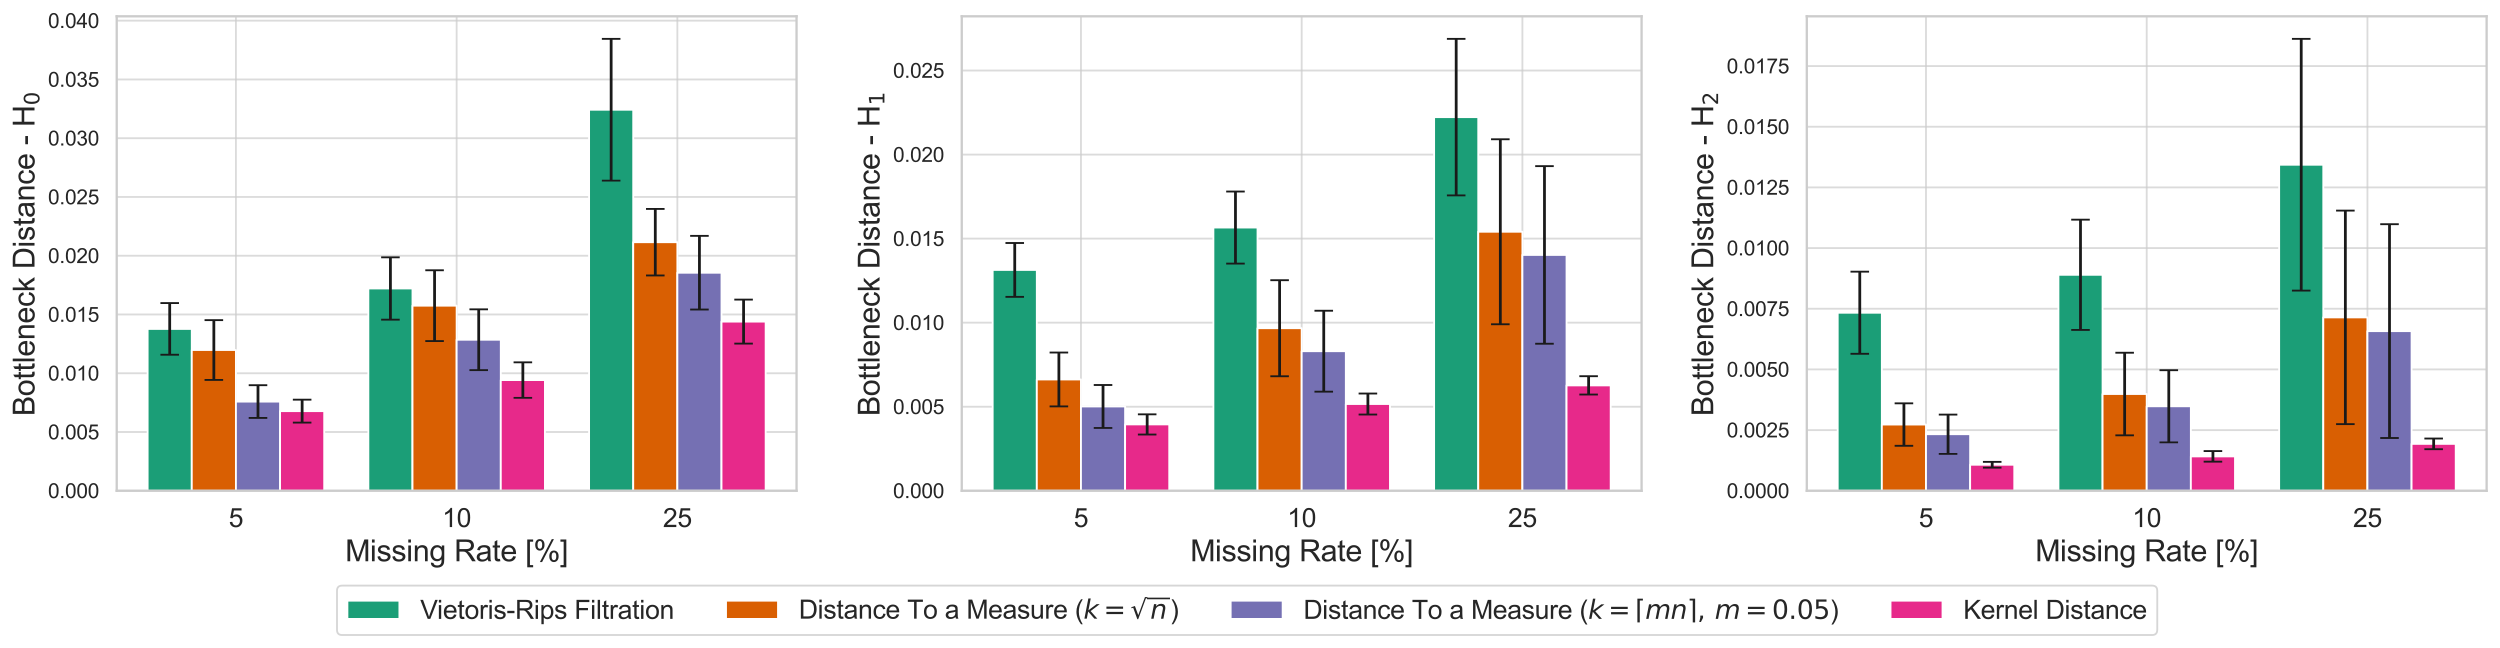 <?xml version="1.0" encoding="utf-8" standalone="no"?>
<!DOCTYPE svg PUBLIC "-//W3C//DTD SVG 1.1//EN"
  "http://www.w3.org/Graphics/SVG/1.1/DTD/svg11.dtd">
<svg xmlns:xlink="http://www.w3.org/1999/xlink" width="1346.185pt" height="349.141pt" viewBox="0 0 1346.185 349.141" xmlns="http://www.w3.org/2000/svg" version="1.1">
 <defs>
  <style type="text/css">*{stroke-linejoin: round; stroke-linecap: butt}</style>
 </defs>
 <g id="figure_1">
  <g id="patch_1">
   <path d="M 0 349.141 
L 1346.185 349.141 
L 1346.185 0 
L 0 0 
z
" style="fill: #ffffff"/>
  </g>
  <g id="axes_1">
   <g id="patch_2">
    <path d="M 62.857 264.274 
L 428.925 264.274 
L 428.925 8.771 
L 62.857 8.771 
z
" style="fill: #ffffff"/>
   </g>
   <g id="matplotlib.axis_1">
    <g id="xtick_1">
     <g id="line2d_1">
      <path d="M 127.037 264.274 
L 127.037 8.771 
" clip-path="url(#p0da7c98820)" style="fill: none; stroke: #cccccc; stroke-opacity: 0.7; stroke-linecap: round"/>
     </g>
     <g id="text_1">
      <!-- 5 -->
      <g style="fill: #262626" transform="translate(123.145 283.794) scale(0.14 -0.14)">
       <defs>
        <path id="ArialMT-35" d="M 266 1200 
L 856 1250 
Q 922 819 1161 601 
Q 1400 384 1738 384 
Q 2144 384 2425 690 
Q 2706 997 2706 1503 
Q 2706 1984 2436 2262 
Q 2166 2541 1728 2541 
Q 1456 2541 1237 2417 
Q 1019 2294 894 2097 
L 366 2166 
L 809 4519 
L 3088 4519 
L 3088 3981 
L 1259 3981 
L 1013 2750 
Q 1425 3038 1878 3038 
Q 2478 3038 2890 2622 
Q 3303 2206 3303 1553 
Q 3303 931 2941 478 
Q 2500 -78 1738 -78 
Q 1113 -78 717 272 
Q 322 622 266 1200 
z
" transform="scale(0.016)"/>
       </defs>
       <use xlink:href="#ArialMT-35"/>
      </g>
     </g>
    </g>
    <g id="xtick_2">
     <g id="line2d_2">
      <path d="M 245.891 264.274 
L 245.891 8.771 
" clip-path="url(#p0da7c98820)" style="fill: none; stroke: #cccccc; stroke-opacity: 0.7; stroke-linecap: round"/>
     </g>
     <g id="text_2">
      <!-- 10 -->
      <g style="fill: #262626" transform="translate(238.105 283.794) scale(0.14 -0.14)">
       <defs>
        <path id="ArialMT-31" d="M 2384 0 
L 1822 0 
L 1822 3584 
Q 1619 3391 1289 3197 
Q 959 3003 697 2906 
L 697 3450 
Q 1169 3672 1522 3987 
Q 1875 4303 2022 4600 
L 2384 4600 
L 2384 0 
z
" transform="scale(0.016)"/>
        <path id="ArialMT-30" d="M 266 2259 
Q 266 3072 433 3567 
Q 600 4063 929 4331 
Q 1259 4600 1759 4600 
Q 2128 4600 2406 4451 
Q 2684 4303 2865 4023 
Q 3047 3744 3150 3342 
Q 3253 2941 3253 2259 
Q 3253 1453 3087 958 
Q 2922 463 2592 192 
Q 2263 -78 1759 -78 
Q 1097 -78 719 397 
Q 266 969 266 2259 
z
M 844 2259 
Q 844 1131 1108 757 
Q 1372 384 1759 384 
Q 2147 384 2411 759 
Q 2675 1134 2675 2259 
Q 2675 3391 2411 3762 
Q 2147 4134 1753 4134 
Q 1366 4134 1134 3806 
Q 844 3388 844 2259 
z
" transform="scale(0.016)"/>
       </defs>
       <use xlink:href="#ArialMT-31"/>
       <use xlink:href="#ArialMT-30" transform="translate(55.615 0)"/>
      </g>
     </g>
    </g>
    <g id="xtick_3">
     <g id="line2d_3">
      <path d="M 364.744 264.274 
L 364.744 8.771 
" clip-path="url(#p0da7c98820)" style="fill: none; stroke: #cccccc; stroke-opacity: 0.7; stroke-linecap: round"/>
     </g>
     <g id="text_3">
      <!-- 25 -->
      <g style="fill: #262626" transform="translate(356.958 283.794) scale(0.14 -0.14)">
       <defs>
        <path id="ArialMT-32" d="M 3222 541 
L 3222 0 
L 194 0 
Q 188 203 259 391 
Q 375 700 629 1000 
Q 884 1300 1366 1694 
Q 2113 2306 2375 2664 
Q 2638 3022 2638 3341 
Q 2638 3675 2398 3904 
Q 2159 4134 1775 4134 
Q 1369 4134 1125 3890 
Q 881 3647 878 3216 
L 300 3275 
Q 359 3922 746 4261 
Q 1134 4600 1788 4600 
Q 2447 4600 2831 4234 
Q 3216 3869 3216 3328 
Q 3216 3053 3103 2787 
Q 2991 2522 2730 2228 
Q 2469 1934 1863 1422 
Q 1356 997 1212 845 
Q 1069 694 975 541 
L 3222 541 
z
" transform="scale(0.016)"/>
       </defs>
       <use xlink:href="#ArialMT-32"/>
       <use xlink:href="#ArialMT-35" transform="translate(55.615 0)"/>
      </g>
     </g>
    </g>
    <g id="text_4">
     <!-- Missing Rate [%] -->
     <g style="fill: #262626" transform="translate(185.873 302.224) scale(0.16 -0.16)">
      <defs>
       <path id="ArialMT-4d" d="M 475 0 
L 475 4581 
L 1388 4581 
L 2472 1338 
Q 2622 884 2691 659 
Q 2769 909 2934 1394 
L 4031 4581 
L 4847 4581 
L 4847 0 
L 4263 0 
L 4263 3834 
L 2931 0 
L 2384 0 
L 1059 3900 
L 1059 0 
L 475 0 
z
" transform="scale(0.016)"/>
       <path id="ArialMT-69" d="M 425 3934 
L 425 4581 
L 988 4581 
L 988 3934 
L 425 3934 
z
M 425 0 
L 425 3319 
L 988 3319 
L 988 0 
L 425 0 
z
" transform="scale(0.016)"/>
       <path id="ArialMT-73" d="M 197 991 
L 753 1078 
Q 800 744 1014 566 
Q 1228 388 1613 388 
Q 2000 388 2187 545 
Q 2375 703 2375 916 
Q 2375 1106 2209 1216 
Q 2094 1291 1634 1406 
Q 1016 1563 777 1677 
Q 538 1791 414 1992 
Q 291 2194 291 2438 
Q 291 2659 392 2848 
Q 494 3038 669 3163 
Q 800 3259 1026 3326 
Q 1253 3394 1513 3394 
Q 1903 3394 2198 3281 
Q 2494 3169 2634 2976 
Q 2775 2784 2828 2463 
L 2278 2388 
Q 2241 2644 2061 2787 
Q 1881 2931 1553 2931 
Q 1166 2931 1000 2803 
Q 834 2675 834 2503 
Q 834 2394 903 2306 
Q 972 2216 1119 2156 
Q 1203 2125 1616 2013 
Q 2213 1853 2448 1751 
Q 2684 1650 2818 1456 
Q 2953 1263 2953 975 
Q 2953 694 2789 445 
Q 2625 197 2315 61 
Q 2006 -75 1616 -75 
Q 969 -75 630 194 
Q 291 463 197 991 
z
" transform="scale(0.016)"/>
       <path id="ArialMT-6e" d="M 422 0 
L 422 3319 
L 928 3319 
L 928 2847 
Q 1294 3394 1984 3394 
Q 2284 3394 2536 3286 
Q 2788 3178 2913 3003 
Q 3038 2828 3088 2588 
Q 3119 2431 3119 2041 
L 3119 0 
L 2556 0 
L 2556 2019 
Q 2556 2363 2490 2533 
Q 2425 2703 2258 2804 
Q 2091 2906 1866 2906 
Q 1506 2906 1245 2678 
Q 984 2450 984 1813 
L 984 0 
L 422 0 
z
" transform="scale(0.016)"/>
       <path id="ArialMT-67" d="M 319 -275 
L 866 -356 
Q 900 -609 1056 -725 
Q 1266 -881 1628 -881 
Q 2019 -881 2231 -725 
Q 2444 -569 2519 -288 
Q 2563 -116 2559 434 
Q 2191 0 1641 0 
Q 956 0 581 494 
Q 206 988 206 1678 
Q 206 2153 378 2554 
Q 550 2956 876 3175 
Q 1203 3394 1644 3394 
Q 2231 3394 2613 2919 
L 2613 3319 
L 3131 3319 
L 3131 450 
Q 3131 -325 2973 -648 
Q 2816 -972 2473 -1159 
Q 2131 -1347 1631 -1347 
Q 1038 -1347 672 -1080 
Q 306 -813 319 -275 
z
M 784 1719 
Q 784 1066 1043 766 
Q 1303 466 1694 466 
Q 2081 466 2343 764 
Q 2606 1063 2606 1700 
Q 2606 2309 2336 2618 
Q 2066 2928 1684 2928 
Q 1309 2928 1046 2623 
Q 784 2319 784 1719 
z
" transform="scale(0.016)"/>
       <path id="ArialMT-20" transform="scale(0.016)"/>
       <path id="ArialMT-52" d="M 503 0 
L 503 4581 
L 2534 4581 
Q 3147 4581 3465 4457 
Q 3784 4334 3975 4021 
Q 4166 3709 4166 3331 
Q 4166 2844 3850 2509 
Q 3534 2175 2875 2084 
Q 3116 1969 3241 1856 
Q 3506 1613 3744 1247 
L 4541 0 
L 3778 0 
L 3172 953 
Q 2906 1366 2734 1584 
Q 2563 1803 2427 1890 
Q 2291 1978 2150 2013 
Q 2047 2034 1813 2034 
L 1109 2034 
L 1109 0 
L 503 0 
z
M 1109 2559 
L 2413 2559 
Q 2828 2559 3062 2645 
Q 3297 2731 3419 2920 
Q 3541 3109 3541 3331 
Q 3541 3656 3305 3865 
Q 3069 4075 2559 4075 
L 1109 4075 
L 1109 2559 
z
" transform="scale(0.016)"/>
       <path id="ArialMT-61" d="M 2588 409 
Q 2275 144 1986 34 
Q 1697 -75 1366 -75 
Q 819 -75 525 192 
Q 231 459 231 875 
Q 231 1119 342 1320 
Q 453 1522 633 1644 
Q 813 1766 1038 1828 
Q 1203 1872 1538 1913 
Q 2219 1994 2541 2106 
Q 2544 2222 2544 2253 
Q 2544 2597 2384 2738 
Q 2169 2928 1744 2928 
Q 1347 2928 1158 2789 
Q 969 2650 878 2297 
L 328 2372 
Q 403 2725 575 2942 
Q 747 3159 1072 3276 
Q 1397 3394 1825 3394 
Q 2250 3394 2515 3294 
Q 2781 3194 2906 3042 
Q 3031 2891 3081 2659 
Q 3109 2516 3109 2141 
L 3109 1391 
Q 3109 606 3145 398 
Q 3181 191 3288 0 
L 2700 0 
Q 2613 175 2588 409 
z
M 2541 1666 
Q 2234 1541 1622 1453 
Q 1275 1403 1131 1340 
Q 988 1278 909 1158 
Q 831 1038 831 891 
Q 831 666 1001 516 
Q 1172 366 1500 366 
Q 1825 366 2078 508 
Q 2331 650 2450 897 
Q 2541 1088 2541 1459 
L 2541 1666 
z
" transform="scale(0.016)"/>
       <path id="ArialMT-74" d="M 1650 503 
L 1731 6 
Q 1494 -44 1306 -44 
Q 1000 -44 831 53 
Q 663 150 594 308 
Q 525 466 525 972 
L 525 2881 
L 113 2881 
L 113 3319 
L 525 3319 
L 525 4141 
L 1084 4478 
L 1084 3319 
L 1650 3319 
L 1650 2881 
L 1084 2881 
L 1084 941 
Q 1084 700 1114 631 
Q 1144 563 1211 522 
Q 1278 481 1403 481 
Q 1497 481 1650 503 
z
" transform="scale(0.016)"/>
       <path id="ArialMT-65" d="M 2694 1069 
L 3275 997 
Q 3138 488 2766 206 
Q 2394 -75 1816 -75 
Q 1088 -75 661 373 
Q 234 822 234 1631 
Q 234 2469 665 2931 
Q 1097 3394 1784 3394 
Q 2450 3394 2872 2941 
Q 3294 2488 3294 1666 
Q 3294 1616 3291 1516 
L 816 1516 
Q 847 969 1125 678 
Q 1403 388 1819 388 
Q 2128 388 2347 550 
Q 2566 713 2694 1069 
z
M 847 1978 
L 2700 1978 
Q 2663 2397 2488 2606 
Q 2219 2931 1791 2931 
Q 1403 2931 1139 2672 
Q 875 2413 847 1978 
z
" transform="scale(0.016)"/>
       <path id="ArialMT-5b" d="M 434 -1272 
L 434 4581 
L 1675 4581 
L 1675 4116 
L 997 4116 
L 997 -806 
L 1675 -806 
L 1675 -1272 
L 434 -1272 
z
" transform="scale(0.016)"/>
       <path id="ArialMT-25" d="M 372 3481 
Q 372 3972 619 4315 
Q 866 4659 1334 4659 
Q 1766 4659 2048 4351 
Q 2331 4044 2331 3447 
Q 2331 2866 2045 2552 
Q 1759 2238 1341 2238 
Q 925 2238 648 2547 
Q 372 2856 372 3481 
z
M 1350 4272 
Q 1141 4272 1002 4090 
Q 863 3909 863 3425 
Q 863 2984 1003 2804 
Q 1144 2625 1350 2625 
Q 1563 2625 1702 2806 
Q 1841 2988 1841 3469 
Q 1841 3913 1700 4092 
Q 1559 4272 1350 4272 
z
M 1353 -169 
L 3859 4659 
L 4316 4659 
L 1819 -169 
L 1353 -169 
z
M 3334 1075 
Q 3334 1569 3581 1911 
Q 3828 2253 4300 2253 
Q 4731 2253 5014 1945 
Q 5297 1638 5297 1041 
Q 5297 459 5011 145 
Q 4725 -169 4303 -169 
Q 3888 -169 3611 142 
Q 3334 453 3334 1075 
z
M 4316 1866 
Q 4103 1866 3964 1684 
Q 3825 1503 3825 1019 
Q 3825 581 3965 400 
Q 4106 219 4313 219 
Q 4528 219 4667 400 
Q 4806 581 4806 1063 
Q 4806 1506 4665 1686 
Q 4525 1866 4316 1866 
z
" transform="scale(0.016)"/>
       <path id="ArialMT-5d" d="M 1363 -1272 
L 122 -1272 
L 122 -806 
L 800 -806 
L 800 4116 
L 122 4116 
L 122 4581 
L 1363 4581 
L 1363 -1272 
z
" transform="scale(0.016)"/>
      </defs>
      <use xlink:href="#ArialMT-4d"/>
      <use xlink:href="#ArialMT-69" transform="translate(83.301 0)"/>
      <use xlink:href="#ArialMT-73" transform="translate(105.518 0)"/>
      <use xlink:href="#ArialMT-73" transform="translate(155.518 0)"/>
      <use xlink:href="#ArialMT-69" transform="translate(205.518 0)"/>
      <use xlink:href="#ArialMT-6e" transform="translate(227.734 0)"/>
      <use xlink:href="#ArialMT-67" transform="translate(283.35 0)"/>
      <use xlink:href="#ArialMT-20" transform="translate(338.965 0)"/>
      <use xlink:href="#ArialMT-52" transform="translate(366.748 0)"/>
      <use xlink:href="#ArialMT-61" transform="translate(438.965 0)"/>
      <use xlink:href="#ArialMT-74" transform="translate(494.58 0)"/>
      <use xlink:href="#ArialMT-65" transform="translate(522.363 0)"/>
      <use xlink:href="#ArialMT-20" transform="translate(577.979 0)"/>
      <use xlink:href="#ArialMT-5b" transform="translate(605.762 0)"/>
      <use xlink:href="#ArialMT-25" transform="translate(633.545 0)"/>
      <use xlink:href="#ArialMT-5d" transform="translate(722.461 0)"/>
     </g>
    </g>
   </g>
   <g id="matplotlib.axis_2">
    <g id="ytick_1">
     <g id="line2d_4">
      <path d="M 62.857 264.274 
L 428.925 264.274 
" clip-path="url(#p0da7c98820)" style="fill: none; stroke: #cccccc; stroke-opacity: 0.7; stroke-linecap: round"/>
     </g>
     <g id="text_5">
      <!-- 0.000 -->
      <g style="fill: #262626" transform="translate(25.832 268.21) scale(0.11 -0.11)">
       <defs>
        <path id="ArialMT-2e" d="M 581 0 
L 581 641 
L 1222 641 
L 1222 0 
L 581 0 
z
" transform="scale(0.016)"/>
       </defs>
       <use xlink:href="#ArialMT-30"/>
       <use xlink:href="#ArialMT-2e" transform="translate(55.615 0)"/>
       <use xlink:href="#ArialMT-30" transform="translate(83.398 0)"/>
       <use xlink:href="#ArialMT-30" transform="translate(139.014 0)"/>
       <use xlink:href="#ArialMT-30" transform="translate(194.629 0)"/>
      </g>
     </g>
    </g>
    <g id="ytick_2">
     <g id="line2d_5">
      <path d="M 62.857 232.631 
L 428.925 232.631 
" clip-path="url(#p0da7c98820)" style="fill: none; stroke: #cccccc; stroke-opacity: 0.7; stroke-linecap: round"/>
     </g>
     <g id="text_6">
      <!-- 0.005 -->
      <g style="fill: #262626" transform="translate(25.832 236.568) scale(0.11 -0.11)">
       <use xlink:href="#ArialMT-30"/>
       <use xlink:href="#ArialMT-2e" transform="translate(55.615 0)"/>
       <use xlink:href="#ArialMT-30" transform="translate(83.398 0)"/>
       <use xlink:href="#ArialMT-30" transform="translate(139.014 0)"/>
       <use xlink:href="#ArialMT-35" transform="translate(194.629 0)"/>
      </g>
     </g>
    </g>
    <g id="ytick_3">
     <g id="line2d_6">
      <path d="M 62.857 200.989 
L 428.925 200.989 
" clip-path="url(#p0da7c98820)" style="fill: none; stroke: #cccccc; stroke-opacity: 0.7; stroke-linecap: round"/>
     </g>
     <g id="text_7">
      <!-- 0.010 -->
      <g style="fill: #262626" transform="translate(25.832 204.926) scale(0.11 -0.11)">
       <use xlink:href="#ArialMT-30"/>
       <use xlink:href="#ArialMT-2e" transform="translate(55.615 0)"/>
       <use xlink:href="#ArialMT-30" transform="translate(83.398 0)"/>
       <use xlink:href="#ArialMT-31" transform="translate(139.014 0)"/>
       <use xlink:href="#ArialMT-30" transform="translate(194.629 0)"/>
      </g>
     </g>
    </g>
    <g id="ytick_4">
     <g id="line2d_7">
      <path d="M 62.857 169.347 
L 428.925 169.347 
" clip-path="url(#p0da7c98820)" style="fill: none; stroke: #cccccc; stroke-opacity: 0.7; stroke-linecap: round"/>
     </g>
     <g id="text_8">
      <!-- 0.015 -->
      <g style="fill: #262626" transform="translate(25.832 173.284) scale(0.11 -0.11)">
       <use xlink:href="#ArialMT-30"/>
       <use xlink:href="#ArialMT-2e" transform="translate(55.615 0)"/>
       <use xlink:href="#ArialMT-30" transform="translate(83.398 0)"/>
       <use xlink:href="#ArialMT-31" transform="translate(139.014 0)"/>
       <use xlink:href="#ArialMT-35" transform="translate(194.629 0)"/>
      </g>
     </g>
    </g>
    <g id="ytick_5">
     <g id="line2d_8">
      <path d="M 62.857 137.705 
L 428.925 137.705 
" clip-path="url(#p0da7c98820)" style="fill: none; stroke: #cccccc; stroke-opacity: 0.7; stroke-linecap: round"/>
     </g>
     <g id="text_9">
      <!-- 0.020 -->
      <g style="fill: #262626" transform="translate(25.832 141.642) scale(0.11 -0.11)">
       <use xlink:href="#ArialMT-30"/>
       <use xlink:href="#ArialMT-2e" transform="translate(55.615 0)"/>
       <use xlink:href="#ArialMT-30" transform="translate(83.398 0)"/>
       <use xlink:href="#ArialMT-32" transform="translate(139.014 0)"/>
       <use xlink:href="#ArialMT-30" transform="translate(194.629 0)"/>
      </g>
     </g>
    </g>
    <g id="ytick_6">
     <g id="line2d_9">
      <path d="M 62.857 106.063 
L 428.925 106.063 
" clip-path="url(#p0da7c98820)" style="fill: none; stroke: #cccccc; stroke-opacity: 0.7; stroke-linecap: round"/>
     </g>
     <g id="text_10">
      <!-- 0.025 -->
      <g style="fill: #262626" transform="translate(25.832 110) scale(0.11 -0.11)">
       <use xlink:href="#ArialMT-30"/>
       <use xlink:href="#ArialMT-2e" transform="translate(55.615 0)"/>
       <use xlink:href="#ArialMT-30" transform="translate(83.398 0)"/>
       <use xlink:href="#ArialMT-32" transform="translate(139.014 0)"/>
       <use xlink:href="#ArialMT-35" transform="translate(194.629 0)"/>
      </g>
     </g>
    </g>
    <g id="ytick_7">
     <g id="line2d_10">
      <path d="M 62.857 74.421 
L 428.925 74.421 
" clip-path="url(#p0da7c98820)" style="fill: none; stroke: #cccccc; stroke-opacity: 0.7; stroke-linecap: round"/>
     </g>
     <g id="text_11">
      <!-- 0.030 -->
      <g style="fill: #262626" transform="translate(25.832 78.358) scale(0.11 -0.11)">
       <defs>
        <path id="ArialMT-33" d="M 269 1209 
L 831 1284 
Q 928 806 1161 595 
Q 1394 384 1728 384 
Q 2125 384 2398 659 
Q 2672 934 2672 1341 
Q 2672 1728 2419 1979 
Q 2166 2231 1775 2231 
Q 1616 2231 1378 2169 
L 1441 2663 
Q 1497 2656 1531 2656 
Q 1891 2656 2178 2843 
Q 2466 3031 2466 3422 
Q 2466 3731 2256 3934 
Q 2047 4138 1716 4138 
Q 1388 4138 1169 3931 
Q 950 3725 888 3313 
L 325 3413 
Q 428 3978 793 4289 
Q 1159 4600 1703 4600 
Q 2078 4600 2393 4439 
Q 2709 4278 2876 4000 
Q 3044 3722 3044 3409 
Q 3044 3113 2884 2869 
Q 2725 2625 2413 2481 
Q 2819 2388 3044 2092 
Q 3269 1797 3269 1353 
Q 3269 753 2831 336 
Q 2394 -81 1725 -81 
Q 1122 -81 723 278 
Q 325 638 269 1209 
z
" transform="scale(0.016)"/>
       </defs>
       <use xlink:href="#ArialMT-30"/>
       <use xlink:href="#ArialMT-2e" transform="translate(55.615 0)"/>
       <use xlink:href="#ArialMT-30" transform="translate(83.398 0)"/>
       <use xlink:href="#ArialMT-33" transform="translate(139.014 0)"/>
       <use xlink:href="#ArialMT-30" transform="translate(194.629 0)"/>
      </g>
     </g>
    </g>
    <g id="ytick_8">
     <g id="line2d_11">
      <path d="M 62.857 42.779 
L 428.925 42.779 
" clip-path="url(#p0da7c98820)" style="fill: none; stroke: #cccccc; stroke-opacity: 0.7; stroke-linecap: round"/>
     </g>
     <g id="text_12">
      <!-- 0.035 -->
      <g style="fill: #262626" transform="translate(25.832 46.716) scale(0.11 -0.11)">
       <use xlink:href="#ArialMT-30"/>
       <use xlink:href="#ArialMT-2e" transform="translate(55.615 0)"/>
       <use xlink:href="#ArialMT-30" transform="translate(83.398 0)"/>
       <use xlink:href="#ArialMT-33" transform="translate(139.014 0)"/>
       <use xlink:href="#ArialMT-35" transform="translate(194.629 0)"/>
      </g>
     </g>
    </g>
    <g id="ytick_9">
     <g id="line2d_12">
      <path d="M 62.857 11.137 
L 428.925 11.137 
" clip-path="url(#p0da7c98820)" style="fill: none; stroke: #cccccc; stroke-opacity: 0.7; stroke-linecap: round"/>
     </g>
     <g id="text_13">
      <!-- 0.040 -->
      <g style="fill: #262626" transform="translate(25.832 15.074) scale(0.11 -0.11)">
       <defs>
        <path id="ArialMT-34" d="M 2069 0 
L 2069 1097 
L 81 1097 
L 81 1613 
L 2172 4581 
L 2631 4581 
L 2631 1613 
L 3250 1613 
L 3250 1097 
L 2631 1097 
L 2631 0 
L 2069 0 
z
M 2069 1613 
L 2069 3678 
L 634 1613 
L 2069 1613 
z
" transform="scale(0.016)"/>
       </defs>
       <use xlink:href="#ArialMT-30"/>
       <use xlink:href="#ArialMT-2e" transform="translate(55.615 0)"/>
       <use xlink:href="#ArialMT-30" transform="translate(83.398 0)"/>
       <use xlink:href="#ArialMT-34" transform="translate(139.014 0)"/>
       <use xlink:href="#ArialMT-30" transform="translate(194.629 0)"/>
      </g>
     </g>
    </g>
    <g id="text_14">
     <!-- Bottleneck Distance - H$_0$ -->
     <g style="fill: #262626" transform="translate(18.652 224.042) rotate(-90) scale(0.16 -0.16)">
      <defs>
       <path id="ArialMT-42" d="M 469 0 
L 469 4581 
L 2188 4581 
Q 2713 4581 3030 4442 
Q 3347 4303 3526 4014 
Q 3706 3725 3706 3409 
Q 3706 3116 3547 2856 
Q 3388 2597 3066 2438 
Q 3481 2316 3704 2022 
Q 3928 1728 3928 1328 
Q 3928 1006 3792 729 
Q 3656 453 3456 303 
Q 3256 153 2954 76 
Q 2653 0 2216 0 
L 469 0 
z
M 1075 2656 
L 2066 2656 
Q 2469 2656 2644 2709 
Q 2875 2778 2992 2937 
Q 3109 3097 3109 3338 
Q 3109 3566 3000 3739 
Q 2891 3913 2687 3977 
Q 2484 4041 1991 4041 
L 1075 4041 
L 1075 2656 
z
M 1075 541 
L 2216 541 
Q 2509 541 2628 563 
Q 2838 600 2978 687 
Q 3119 775 3209 942 
Q 3300 1109 3300 1328 
Q 3300 1584 3169 1773 
Q 3038 1963 2805 2039 
Q 2572 2116 2134 2116 
L 1075 2116 
L 1075 541 
z
" transform="scale(0.016)"/>
       <path id="ArialMT-6f" d="M 213 1659 
Q 213 2581 725 3025 
Q 1153 3394 1769 3394 
Q 2453 3394 2887 2945 
Q 3322 2497 3322 1706 
Q 3322 1066 3130 698 
Q 2938 331 2570 128 
Q 2203 -75 1769 -75 
Q 1072 -75 642 372 
Q 213 819 213 1659 
z
M 791 1659 
Q 791 1022 1069 705 
Q 1347 388 1769 388 
Q 2188 388 2466 706 
Q 2744 1025 2744 1678 
Q 2744 2294 2464 2611 
Q 2184 2928 1769 2928 
Q 1347 2928 1069 2612 
Q 791 2297 791 1659 
z
" transform="scale(0.016)"/>
       <path id="ArialMT-6c" d="M 409 0 
L 409 4581 
L 972 4581 
L 972 0 
L 409 0 
z
" transform="scale(0.016)"/>
       <path id="ArialMT-63" d="M 2588 1216 
L 3141 1144 
Q 3050 572 2676 248 
Q 2303 -75 1759 -75 
Q 1078 -75 664 370 
Q 250 816 250 1647 
Q 250 2184 428 2587 
Q 606 2991 970 3192 
Q 1334 3394 1763 3394 
Q 2303 3394 2647 3120 
Q 2991 2847 3088 2344 
L 2541 2259 
Q 2463 2594 2264 2762 
Q 2066 2931 1784 2931 
Q 1359 2931 1093 2626 
Q 828 2322 828 1663 
Q 828 994 1084 691 
Q 1341 388 1753 388 
Q 2084 388 2306 591 
Q 2528 794 2588 1216 
z
" transform="scale(0.016)"/>
       <path id="ArialMT-6b" d="M 425 0 
L 425 4581 
L 988 4581 
L 988 1969 
L 2319 3319 
L 3047 3319 
L 1778 2088 
L 3175 0 
L 2481 0 
L 1384 1697 
L 988 1316 
L 988 0 
L 425 0 
z
" transform="scale(0.016)"/>
       <path id="ArialMT-44" d="M 494 0 
L 494 4581 
L 2072 4581 
Q 2606 4581 2888 4516 
Q 3281 4425 3559 4188 
Q 3922 3881 4101 3404 
Q 4281 2928 4281 2316 
Q 4281 1794 4159 1391 
Q 4038 988 3847 723 
Q 3656 459 3429 307 
Q 3203 156 2883 78 
Q 2563 0 2147 0 
L 494 0 
z
M 1100 541 
L 2078 541 
Q 2531 541 2789 625 
Q 3047 709 3200 863 
Q 3416 1078 3536 1442 
Q 3656 1806 3656 2325 
Q 3656 3044 3420 3430 
Q 3184 3816 2847 3947 
Q 2603 4041 2063 4041 
L 1100 4041 
L 1100 541 
z
" transform="scale(0.016)"/>
       <path id="ArialMT-2d" d="M 203 1375 
L 203 1941 
L 1931 1941 
L 1931 1375 
L 203 1375 
z
" transform="scale(0.016)"/>
       <path id="ArialMT-48" d="M 513 0 
L 513 4581 
L 1119 4581 
L 1119 2700 
L 3500 2700 
L 3500 4581 
L 4106 4581 
L 4106 0 
L 3500 0 
L 3500 2159 
L 1119 2159 
L 1119 0 
L 513 0 
z
" transform="scale(0.016)"/>
       <path id="DejaVuSans-30" d="M 2034 4250 
Q 1547 4250 1301 3770 
Q 1056 3291 1056 2328 
Q 1056 1369 1301 889 
Q 1547 409 2034 409 
Q 2525 409 2770 889 
Q 3016 1369 3016 2328 
Q 3016 3291 2770 3770 
Q 2525 4250 2034 4250 
z
M 2034 4750 
Q 2819 4750 3233 4129 
Q 3647 3509 3647 2328 
Q 3647 1150 3233 529 
Q 2819 -91 2034 -91 
Q 1250 -91 836 529 
Q 422 1150 422 2328 
Q 422 3509 836 4129 
Q 1250 4750 2034 4750 
z
" transform="scale(0.016)"/>
      </defs>
      <use xlink:href="#ArialMT-42" transform="translate(0 0.422)"/>
      <use xlink:href="#ArialMT-6f" transform="translate(66.699 0.422)"/>
      <use xlink:href="#ArialMT-74" transform="translate(122.314 0.422)"/>
      <use xlink:href="#ArialMT-74" transform="translate(150.098 0.422)"/>
      <use xlink:href="#ArialMT-6c" transform="translate(177.881 0.422)"/>
      <use xlink:href="#ArialMT-65" transform="translate(200.098 0.422)"/>
      <use xlink:href="#ArialMT-6e" transform="translate(255.713 0.422)"/>
      <use xlink:href="#ArialMT-65" transform="translate(311.328 0.422)"/>
      <use xlink:href="#ArialMT-63" transform="translate(366.943 0.422)"/>
      <use xlink:href="#ArialMT-6b" transform="translate(416.943 0.422)"/>
      <use xlink:href="#ArialMT-20" transform="translate(466.943 0.422)"/>
      <use xlink:href="#ArialMT-44" transform="translate(494.727 0.422)"/>
      <use xlink:href="#ArialMT-69" transform="translate(566.943 0.422)"/>
      <use xlink:href="#ArialMT-73" transform="translate(589.16 0.422)"/>
      <use xlink:href="#ArialMT-74" transform="translate(639.16 0.422)"/>
      <use xlink:href="#ArialMT-61" transform="translate(666.943 0.422)"/>
      <use xlink:href="#ArialMT-6e" transform="translate(722.559 0.422)"/>
      <use xlink:href="#ArialMT-63" transform="translate(778.174 0.422)"/>
      <use xlink:href="#ArialMT-65" transform="translate(828.174 0.422)"/>
      <use xlink:href="#ArialMT-20" transform="translate(883.789 0.422)"/>
      <use xlink:href="#ArialMT-2d" transform="translate(911.572 0.422)"/>
      <use xlink:href="#ArialMT-20" transform="translate(944.873 0.422)"/>
      <use xlink:href="#ArialMT-48" transform="translate(972.656 0.422)"/>
      <use xlink:href="#DejaVuSans-30" transform="translate(1045.83 -15.984) scale(0.7)"/>
     </g>
    </g>
   </g>
   <g id="patch_3">
    <path d="M 79.496 264.274 
L 103.267 264.274 
L 103.267 177.108 
L 79.496 177.108 
z
" clip-path="url(#p0da7c98820)" style="fill: #1b9e77; stroke: #ffffff; stroke-linejoin: miter"/>
   </g>
   <g id="patch_4">
    <path d="M 198.349 264.274 
L 222.12 264.274 
L 222.12 155.341 
L 198.349 155.341 
z
" clip-path="url(#p0da7c98820)" style="fill: #1b9e77; stroke: #ffffff; stroke-linejoin: miter"/>
   </g>
   <g id="patch_5">
    <path d="M 317.203 264.274 
L 340.973 264.274 
L 340.973 59.102 
L 317.203 59.102 
z
" clip-path="url(#p0da7c98820)" style="fill: #1b9e77; stroke: #ffffff; stroke-linejoin: miter"/>
   </g>
   <g id="patch_6">
    <path d="M 103.267 264.274 
L 127.037 264.274 
L 127.037 188.476 
L 103.267 188.476 
z
" clip-path="url(#p0da7c98820)" style="fill: #d95f02; stroke: #ffffff; stroke-linejoin: miter"/>
   </g>
   <g id="patch_7">
    <path d="M 222.12 264.274 
L 245.891 264.274 
L 245.891 164.595 
L 222.12 164.595 
z
" clip-path="url(#p0da7c98820)" style="fill: #d95f02; stroke: #ffffff; stroke-linejoin: miter"/>
   </g>
   <g id="patch_8">
    <path d="M 340.973 264.274 
L 364.744 264.274 
L 364.744 130.43 
L 340.973 130.43 
z
" clip-path="url(#p0da7c98820)" style="fill: #d95f02; stroke: #ffffff; stroke-linejoin: miter"/>
   </g>
   <g id="patch_9">
    <path d="M 127.037 264.274 
L 150.808 264.274 
L 150.808 216.235 
L 127.037 216.235 
z
" clip-path="url(#p0da7c98820)" style="fill: #7570b3; stroke: #ffffff; stroke-linejoin: miter"/>
   </g>
   <g id="patch_10">
    <path d="M 245.891 264.274 
L 269.661 264.274 
L 269.661 182.937 
L 245.891 182.937 
z
" clip-path="url(#p0da7c98820)" style="fill: #7570b3; stroke: #ffffff; stroke-linejoin: miter"/>
   </g>
   <g id="patch_11">
    <path d="M 364.744 264.274 
L 388.514 264.274 
L 388.514 146.853 
L 364.744 146.853 
z
" clip-path="url(#p0da7c98820)" style="fill: #7570b3; stroke: #ffffff; stroke-linejoin: miter"/>
   </g>
   <g id="patch_12">
    <path d="M 150.808 264.274 
L 174.579 264.274 
L 174.579 221.392 
L 150.808 221.392 
z
" clip-path="url(#p0da7c98820)" style="fill: #e7298a; stroke: #ffffff; stroke-linejoin: miter"/>
   </g>
   <g id="patch_13">
    <path d="M 269.661 264.274 
L 293.432 264.274 
L 293.432 204.659 
L 269.661 204.659 
z
" clip-path="url(#p0da7c98820)" style="fill: #e7298a; stroke: #ffffff; stroke-linejoin: miter"/>
   </g>
   <g id="patch_14">
    <path d="M 388.514 264.274 
L 412.285 264.274 
L 412.285 173.166 
L 388.514 173.166 
z
" clip-path="url(#p0da7c98820)" style="fill: #e7298a; stroke: #ffffff; stroke-linejoin: miter"/>
   </g>
   <g id="LineCollection_1">
    <path d="M 91.381 191.018 
L 91.381 163.199 
" clip-path="url(#p0da7c98820)" style="fill: none; stroke: #1a1a1a; stroke-width: 1.5"/>
    <path d="M 210.235 172.125 
L 210.235 138.556 
" clip-path="url(#p0da7c98820)" style="fill: none; stroke: #1a1a1a; stroke-width: 1.5"/>
    <path d="M 329.088 97.267 
L 329.088 20.937 
" clip-path="url(#p0da7c98820)" style="fill: none; stroke: #1a1a1a; stroke-width: 1.5"/>
   </g>
   <g id="line2d_13">
    <defs>
     <path id="m3791645e9f" d="M 5 0 
L -5 -0 
" style="stroke: #1a1a1a"/>
    </defs>
    <g clip-path="url(#p0da7c98820)">
     <use xlink:href="#m3791645e9f" x="91.381" y="191.018" style="fill: #1a1a1a; stroke: #1a1a1a"/>
     <use xlink:href="#m3791645e9f" x="210.235" y="172.125" style="fill: #1a1a1a; stroke: #1a1a1a"/>
     <use xlink:href="#m3791645e9f" x="329.088" y="97.267" style="fill: #1a1a1a; stroke: #1a1a1a"/>
    </g>
   </g>
   <g id="line2d_14">
    <g clip-path="url(#p0da7c98820)">
     <use xlink:href="#m3791645e9f" x="91.381" y="163.199" style="fill: #1a1a1a; stroke: #1a1a1a"/>
     <use xlink:href="#m3791645e9f" x="210.235" y="138.556" style="fill: #1a1a1a; stroke: #1a1a1a"/>
     <use xlink:href="#m3791645e9f" x="329.088" y="20.937" style="fill: #1a1a1a; stroke: #1a1a1a"/>
    </g>
   </g>
   <g id="LineCollection_2">
    <path d="M 115.152 204.571 
L 115.152 172.381 
" clip-path="url(#p0da7c98820)" style="fill: none; stroke: #1a1a1a; stroke-width: 1.5"/>
    <path d="M 234.005 183.654 
L 234.005 145.536 
" clip-path="url(#p0da7c98820)" style="fill: none; stroke: #1a1a1a; stroke-width: 1.5"/>
    <path d="M 352.858 148.345 
L 352.858 112.515 
" clip-path="url(#p0da7c98820)" style="fill: none; stroke: #1a1a1a; stroke-width: 1.5"/>
   </g>
   <g id="line2d_15">
    <g clip-path="url(#p0da7c98820)">
     <use xlink:href="#m3791645e9f" x="115.152" y="204.571" style="fill: #1a1a1a; stroke: #1a1a1a"/>
     <use xlink:href="#m3791645e9f" x="234.005" y="183.654" style="fill: #1a1a1a; stroke: #1a1a1a"/>
     <use xlink:href="#m3791645e9f" x="352.858" y="148.345" style="fill: #1a1a1a; stroke: #1a1a1a"/>
    </g>
   </g>
   <g id="line2d_16">
    <g clip-path="url(#p0da7c98820)">
     <use xlink:href="#m3791645e9f" x="115.152" y="172.381" style="fill: #1a1a1a; stroke: #1a1a1a"/>
     <use xlink:href="#m3791645e9f" x="234.005" y="145.536" style="fill: #1a1a1a; stroke: #1a1a1a"/>
     <use xlink:href="#m3791645e9f" x="352.858" y="112.515" style="fill: #1a1a1a; stroke: #1a1a1a"/>
    </g>
   </g>
   <g id="LineCollection_3">
    <path d="M 138.923 225.059 
L 138.923 207.412 
" clip-path="url(#p0da7c98820)" style="fill: none; stroke: #1a1a1a; stroke-width: 1.5"/>
    <path d="M 257.776 199.321 
L 257.776 166.553 
" clip-path="url(#p0da7c98820)" style="fill: none; stroke: #1a1a1a; stroke-width: 1.5"/>
    <path d="M 376.629 166.686 
L 376.629 127.02 
" clip-path="url(#p0da7c98820)" style="fill: none; stroke: #1a1a1a; stroke-width: 1.5"/>
   </g>
   <g id="line2d_17">
    <g clip-path="url(#p0da7c98820)">
     <use xlink:href="#m3791645e9f" x="138.923" y="225.059" style="fill: #1a1a1a; stroke: #1a1a1a"/>
     <use xlink:href="#m3791645e9f" x="257.776" y="199.321" style="fill: #1a1a1a; stroke: #1a1a1a"/>
     <use xlink:href="#m3791645e9f" x="376.629" y="166.686" style="fill: #1a1a1a; stroke: #1a1a1a"/>
    </g>
   </g>
   <g id="line2d_18">
    <g clip-path="url(#p0da7c98820)">
     <use xlink:href="#m3791645e9f" x="138.923" y="207.412" style="fill: #1a1a1a; stroke: #1a1a1a"/>
     <use xlink:href="#m3791645e9f" x="257.776" y="166.553" style="fill: #1a1a1a; stroke: #1a1a1a"/>
     <use xlink:href="#m3791645e9f" x="376.629" y="127.02" style="fill: #1a1a1a; stroke: #1a1a1a"/>
    </g>
   </g>
   <g id="LineCollection_4">
    <path d="M 162.693 227.567 
L 162.693 215.216 
" clip-path="url(#p0da7c98820)" style="fill: none; stroke: #1a1a1a; stroke-width: 1.5"/>
    <path d="M 281.547 214.224 
L 281.547 195.095 
" clip-path="url(#p0da7c98820)" style="fill: none; stroke: #1a1a1a; stroke-width: 1.5"/>
    <path d="M 400.4 185.003 
L 400.4 161.329 
" clip-path="url(#p0da7c98820)" style="fill: none; stroke: #1a1a1a; stroke-width: 1.5"/>
   </g>
   <g id="line2d_19">
    <g clip-path="url(#p0da7c98820)">
     <use xlink:href="#m3791645e9f" x="162.693" y="227.567" style="fill: #1a1a1a; stroke: #1a1a1a"/>
     <use xlink:href="#m3791645e9f" x="281.547" y="214.224" style="fill: #1a1a1a; stroke: #1a1a1a"/>
     <use xlink:href="#m3791645e9f" x="400.4" y="185.003" style="fill: #1a1a1a; stroke: #1a1a1a"/>
    </g>
   </g>
   <g id="line2d_20">
    <g clip-path="url(#p0da7c98820)">
     <use xlink:href="#m3791645e9f" x="162.693" y="215.216" style="fill: #1a1a1a; stroke: #1a1a1a"/>
     <use xlink:href="#m3791645e9f" x="281.547" y="195.095" style="fill: #1a1a1a; stroke: #1a1a1a"/>
     <use xlink:href="#m3791645e9f" x="400.4" y="161.329" style="fill: #1a1a1a; stroke: #1a1a1a"/>
    </g>
   </g>
   <g id="patch_15">
    <path d="M 62.857 264.274 
L 62.857 8.771 
" style="fill: none; stroke: #cccccc; stroke-width: 1.25; stroke-linejoin: miter; stroke-linecap: square"/>
   </g>
   <g id="patch_16">
    <path d="M 428.925 264.274 
L 428.925 8.771 
" style="fill: none; stroke: #cccccc; stroke-width: 1.25; stroke-linejoin: miter; stroke-linecap: square"/>
   </g>
   <g id="patch_17">
    <path d="M 62.857 264.274 
L 428.925 264.274 
" style="fill: none; stroke: #cccccc; stroke-width: 1.25; stroke-linejoin: miter; stroke-linecap: square"/>
   </g>
   <g id="patch_18">
    <path d="M 62.857 8.771 
L 428.925 8.771 
" style="fill: none; stroke: #cccccc; stroke-width: 1.25; stroke-linejoin: miter; stroke-linecap: square"/>
   </g>
  </g>
  <g id="axes_2">
   <g id="patch_19">
    <path d="M 517.887 264.274 
L 883.955 264.274 
L 883.955 8.771 
L 517.887 8.771 
z
" style="fill: #ffffff"/>
   </g>
   <g id="matplotlib.axis_3">
    <g id="xtick_4">
     <g id="line2d_21">
      <path d="M 582.067 264.274 
L 582.067 8.771 
" clip-path="url(#p7d4566f2c6)" style="fill: none; stroke: #cccccc; stroke-opacity: 0.7; stroke-linecap: round"/>
     </g>
     <g id="text_15">
      <!-- 5 -->
      <g style="fill: #262626" transform="translate(578.175 283.794) scale(0.14 -0.14)">
       <use xlink:href="#ArialMT-35"/>
      </g>
     </g>
    </g>
    <g id="xtick_5">
     <g id="line2d_22">
      <path d="M 700.921 264.274 
L 700.921 8.771 
" clip-path="url(#p7d4566f2c6)" style="fill: none; stroke: #cccccc; stroke-opacity: 0.7; stroke-linecap: round"/>
     </g>
     <g id="text_16">
      <!-- 10 -->
      <g style="fill: #262626" transform="translate(693.135 283.794) scale(0.14 -0.14)">
       <use xlink:href="#ArialMT-31"/>
       <use xlink:href="#ArialMT-30" transform="translate(55.615 0)"/>
      </g>
     </g>
    </g>
    <g id="xtick_6">
     <g id="line2d_23">
      <path d="M 819.774 264.274 
L 819.774 8.771 
" clip-path="url(#p7d4566f2c6)" style="fill: none; stroke: #cccccc; stroke-opacity: 0.7; stroke-linecap: round"/>
     </g>
     <g id="text_17">
      <!-- 25 -->
      <g style="fill: #262626" transform="translate(811.988 283.794) scale(0.14 -0.14)">
       <use xlink:href="#ArialMT-32"/>
       <use xlink:href="#ArialMT-35" transform="translate(55.615 0)"/>
      </g>
     </g>
    </g>
    <g id="text_18">
     <!-- Missing Rate [%] -->
     <g style="fill: #262626" transform="translate(640.903 302.224) scale(0.16 -0.16)">
      <use xlink:href="#ArialMT-4d"/>
      <use xlink:href="#ArialMT-69" transform="translate(83.301 0)"/>
      <use xlink:href="#ArialMT-73" transform="translate(105.518 0)"/>
      <use xlink:href="#ArialMT-73" transform="translate(155.518 0)"/>
      <use xlink:href="#ArialMT-69" transform="translate(205.518 0)"/>
      <use xlink:href="#ArialMT-6e" transform="translate(227.734 0)"/>
      <use xlink:href="#ArialMT-67" transform="translate(283.35 0)"/>
      <use xlink:href="#ArialMT-20" transform="translate(338.965 0)"/>
      <use xlink:href="#ArialMT-52" transform="translate(366.748 0)"/>
      <use xlink:href="#ArialMT-61" transform="translate(438.965 0)"/>
      <use xlink:href="#ArialMT-74" transform="translate(494.58 0)"/>
      <use xlink:href="#ArialMT-65" transform="translate(522.363 0)"/>
      <use xlink:href="#ArialMT-20" transform="translate(577.979 0)"/>
      <use xlink:href="#ArialMT-5b" transform="translate(605.762 0)"/>
      <use xlink:href="#ArialMT-25" transform="translate(633.545 0)"/>
      <use xlink:href="#ArialMT-5d" transform="translate(722.461 0)"/>
     </g>
    </g>
   </g>
   <g id="matplotlib.axis_4">
    <g id="ytick_10">
     <g id="line2d_24">
      <path d="M 517.887 264.274 
L 883.955 264.274 
" clip-path="url(#p7d4566f2c6)" style="fill: none; stroke: #cccccc; stroke-opacity: 0.7; stroke-linecap: round"/>
     </g>
     <g id="text_19">
      <!-- 0.000 -->
      <g style="fill: #262626" transform="translate(480.863 268.21) scale(0.11 -0.11)">
       <use xlink:href="#ArialMT-30"/>
       <use xlink:href="#ArialMT-2e" transform="translate(55.615 0)"/>
       <use xlink:href="#ArialMT-30" transform="translate(83.398 0)"/>
       <use xlink:href="#ArialMT-30" transform="translate(139.014 0)"/>
       <use xlink:href="#ArialMT-30" transform="translate(194.629 0)"/>
      </g>
     </g>
    </g>
    <g id="ytick_11">
     <g id="line2d_25">
      <path d="M 517.887 219.014 
L 883.955 219.014 
" clip-path="url(#p7d4566f2c6)" style="fill: none; stroke: #cccccc; stroke-opacity: 0.7; stroke-linecap: round"/>
     </g>
     <g id="text_20">
      <!-- 0.005 -->
      <g style="fill: #262626" transform="translate(480.863 222.95) scale(0.11 -0.11)">
       <use xlink:href="#ArialMT-30"/>
       <use xlink:href="#ArialMT-2e" transform="translate(55.615 0)"/>
       <use xlink:href="#ArialMT-30" transform="translate(83.398 0)"/>
       <use xlink:href="#ArialMT-30" transform="translate(139.014 0)"/>
       <use xlink:href="#ArialMT-35" transform="translate(194.629 0)"/>
      </g>
     </g>
    </g>
    <g id="ytick_12">
     <g id="line2d_26">
      <path d="M 517.887 173.754 
L 883.955 173.754 
" clip-path="url(#p7d4566f2c6)" style="fill: none; stroke: #cccccc; stroke-opacity: 0.7; stroke-linecap: round"/>
     </g>
     <g id="text_21">
      <!-- 0.010 -->
      <g style="fill: #262626" transform="translate(480.863 177.69) scale(0.11 -0.11)">
       <use xlink:href="#ArialMT-30"/>
       <use xlink:href="#ArialMT-2e" transform="translate(55.615 0)"/>
       <use xlink:href="#ArialMT-30" transform="translate(83.398 0)"/>
       <use xlink:href="#ArialMT-31" transform="translate(139.014 0)"/>
       <use xlink:href="#ArialMT-30" transform="translate(194.629 0)"/>
      </g>
     </g>
    </g>
    <g id="ytick_13">
     <g id="line2d_27">
      <path d="M 517.887 128.494 
L 883.955 128.494 
" clip-path="url(#p7d4566f2c6)" style="fill: none; stroke: #cccccc; stroke-opacity: 0.7; stroke-linecap: round"/>
     </g>
     <g id="text_22">
      <!-- 0.015 -->
      <g style="fill: #262626" transform="translate(480.863 132.43) scale(0.11 -0.11)">
       <use xlink:href="#ArialMT-30"/>
       <use xlink:href="#ArialMT-2e" transform="translate(55.615 0)"/>
       <use xlink:href="#ArialMT-30" transform="translate(83.398 0)"/>
       <use xlink:href="#ArialMT-31" transform="translate(139.014 0)"/>
       <use xlink:href="#ArialMT-35" transform="translate(194.629 0)"/>
      </g>
     </g>
    </g>
    <g id="ytick_14">
     <g id="line2d_28">
      <path d="M 517.887 83.234 
L 883.955 83.234 
" clip-path="url(#p7d4566f2c6)" style="fill: none; stroke: #cccccc; stroke-opacity: 0.7; stroke-linecap: round"/>
     </g>
     <g id="text_23">
      <!-- 0.020 -->
      <g style="fill: #262626" transform="translate(480.863 87.171) scale(0.11 -0.11)">
       <use xlink:href="#ArialMT-30"/>
       <use xlink:href="#ArialMT-2e" transform="translate(55.615 0)"/>
       <use xlink:href="#ArialMT-30" transform="translate(83.398 0)"/>
       <use xlink:href="#ArialMT-32" transform="translate(139.014 0)"/>
       <use xlink:href="#ArialMT-30" transform="translate(194.629 0)"/>
      </g>
     </g>
    </g>
    <g id="ytick_15">
     <g id="line2d_29">
      <path d="M 517.887 37.974 
L 883.955 37.974 
" clip-path="url(#p7d4566f2c6)" style="fill: none; stroke: #cccccc; stroke-opacity: 0.7; stroke-linecap: round"/>
     </g>
     <g id="text_24">
      <!-- 0.025 -->
      <g style="fill: #262626" transform="translate(480.863 41.911) scale(0.11 -0.11)">
       <use xlink:href="#ArialMT-30"/>
       <use xlink:href="#ArialMT-2e" transform="translate(55.615 0)"/>
       <use xlink:href="#ArialMT-30" transform="translate(83.398 0)"/>
       <use xlink:href="#ArialMT-32" transform="translate(139.014 0)"/>
       <use xlink:href="#ArialMT-35" transform="translate(194.629 0)"/>
      </g>
     </g>
    </g>
    <g id="text_25">
     <!-- Bottleneck Distance - H$_1$ -->
     <g style="fill: #262626" transform="translate(473.683 224.042) rotate(-90) scale(0.16 -0.16)">
      <defs>
       <path id="DejaVuSans-31" d="M 794 531 
L 1825 531 
L 1825 4091 
L 703 3866 
L 703 4441 
L 1819 4666 
L 2450 4666 
L 2450 531 
L 3481 531 
L 3481 0 
L 794 0 
L 794 531 
z
" transform="scale(0.016)"/>
      </defs>
      <use xlink:href="#ArialMT-42" transform="translate(0 0.422)"/>
      <use xlink:href="#ArialMT-6f" transform="translate(66.699 0.422)"/>
      <use xlink:href="#ArialMT-74" transform="translate(122.314 0.422)"/>
      <use xlink:href="#ArialMT-74" transform="translate(150.098 0.422)"/>
      <use xlink:href="#ArialMT-6c" transform="translate(177.881 0.422)"/>
      <use xlink:href="#ArialMT-65" transform="translate(200.098 0.422)"/>
      <use xlink:href="#ArialMT-6e" transform="translate(255.713 0.422)"/>
      <use xlink:href="#ArialMT-65" transform="translate(311.328 0.422)"/>
      <use xlink:href="#ArialMT-63" transform="translate(366.943 0.422)"/>
      <use xlink:href="#ArialMT-6b" transform="translate(416.943 0.422)"/>
      <use xlink:href="#ArialMT-20" transform="translate(466.943 0.422)"/>
      <use xlink:href="#ArialMT-44" transform="translate(494.727 0.422)"/>
      <use xlink:href="#ArialMT-69" transform="translate(566.943 0.422)"/>
      <use xlink:href="#ArialMT-73" transform="translate(589.16 0.422)"/>
      <use xlink:href="#ArialMT-74" transform="translate(639.16 0.422)"/>
      <use xlink:href="#ArialMT-61" transform="translate(666.943 0.422)"/>
      <use xlink:href="#ArialMT-6e" transform="translate(722.559 0.422)"/>
      <use xlink:href="#ArialMT-63" transform="translate(778.174 0.422)"/>
      <use xlink:href="#ArialMT-65" transform="translate(828.174 0.422)"/>
      <use xlink:href="#ArialMT-20" transform="translate(883.789 0.422)"/>
      <use xlink:href="#ArialMT-2d" transform="translate(911.572 0.422)"/>
      <use xlink:href="#ArialMT-20" transform="translate(944.873 0.422)"/>
      <use xlink:href="#ArialMT-48" transform="translate(972.656 0.422)"/>
      <use xlink:href="#DejaVuSans-31" transform="translate(1045.83 -15.984) scale(0.7)"/>
     </g>
    </g>
   </g>
   <g id="patch_20">
    <path d="M 534.526 264.274 
L 558.297 264.274 
L 558.297 145.345 
L 534.526 145.345 
z
" clip-path="url(#p7d4566f2c6)" style="fill: #1b9e77; stroke: #ffffff; stroke-linejoin: miter"/>
   </g>
   <g id="patch_21">
    <path d="M 653.379 264.274 
L 677.15 264.274 
L 677.15 122.536 
L 653.379 122.536 
z
" clip-path="url(#p7d4566f2c6)" style="fill: #1b9e77; stroke: #ffffff; stroke-linejoin: miter"/>
   </g>
   <g id="patch_22">
    <path d="M 772.233 264.274 
L 796.003 264.274 
L 796.003 63.082 
L 772.233 63.082 
z
" clip-path="url(#p7d4566f2c6)" style="fill: #1b9e77; stroke: #ffffff; stroke-linejoin: miter"/>
   </g>
   <g id="patch_23">
    <path d="M 558.297 264.274 
L 582.067 264.274 
L 582.067 204.34 
L 558.297 204.34 
z
" clip-path="url(#p7d4566f2c6)" style="fill: #d95f02; stroke: #ffffff; stroke-linejoin: miter"/>
   </g>
   <g id="patch_24">
    <path d="M 677.15 264.274 
L 700.921 264.274 
L 700.921 176.738 
L 677.15 176.738 
z
" clip-path="url(#p7d4566f2c6)" style="fill: #d95f02; stroke: #ffffff; stroke-linejoin: miter"/>
   </g>
   <g id="patch_25">
    <path d="M 796.003 264.274 
L 819.774 264.274 
L 819.774 124.785 
L 796.003 124.785 
z
" clip-path="url(#p7d4566f2c6)" style="fill: #d95f02; stroke: #ffffff; stroke-linejoin: miter"/>
   </g>
   <g id="patch_26">
    <path d="M 582.067 264.274 
L 605.838 264.274 
L 605.838 218.884 
L 582.067 218.884 
z
" clip-path="url(#p7d4566f2c6)" style="fill: #7570b3; stroke: #ffffff; stroke-linejoin: miter"/>
   </g>
   <g id="patch_27">
    <path d="M 700.921 264.274 
L 724.691 264.274 
L 724.691 189.126 
L 700.921 189.126 
z
" clip-path="url(#p7d4566f2c6)" style="fill: #7570b3; stroke: #ffffff; stroke-linejoin: miter"/>
   </g>
   <g id="patch_28">
    <path d="M 819.774 264.274 
L 843.544 264.274 
L 843.544 137.263 
L 819.774 137.263 
z
" clip-path="url(#p7d4566f2c6)" style="fill: #7570b3; stroke: #ffffff; stroke-linejoin: miter"/>
   </g>
   <g id="patch_29">
    <path d="M 605.838 264.274 
L 629.609 264.274 
L 629.609 228.544 
L 605.838 228.544 
z
" clip-path="url(#p7d4566f2c6)" style="fill: #e7298a; stroke: #ffffff; stroke-linejoin: miter"/>
   </g>
   <g id="patch_30">
    <path d="M 724.691 264.274 
L 748.462 264.274 
L 748.462 217.561 
L 724.691 217.561 
z
" clip-path="url(#p7d4566f2c6)" style="fill: #e7298a; stroke: #ffffff; stroke-linejoin: miter"/>
   </g>
   <g id="patch_31">
    <path d="M 843.544 264.274 
L 867.315 264.274 
L 867.315 207.52 
L 843.544 207.52 
z
" clip-path="url(#p7d4566f2c6)" style="fill: #e7298a; stroke: #ffffff; stroke-linejoin: miter"/>
   </g>
   <g id="LineCollection_5">
    <path d="M 546.411 159.843 
L 546.411 130.848 
" clip-path="url(#p7d4566f2c6)" style="fill: none; stroke: #1a1a1a; stroke-width: 1.5"/>
    <path d="M 665.265 141.943 
L 665.265 103.129 
" clip-path="url(#p7d4566f2c6)" style="fill: none; stroke: #1a1a1a; stroke-width: 1.5"/>
    <path d="M 784.118 105.226 
L 784.118 20.937 
" clip-path="url(#p7d4566f2c6)" style="fill: none; stroke: #1a1a1a; stroke-width: 1.5"/>
   </g>
   <g id="line2d_30">
    <g clip-path="url(#p7d4566f2c6)">
     <use xlink:href="#m3791645e9f" x="546.411" y="159.843" style="fill: #1a1a1a; stroke: #1a1a1a"/>
     <use xlink:href="#m3791645e9f" x="665.265" y="141.943" style="fill: #1a1a1a; stroke: #1a1a1a"/>
     <use xlink:href="#m3791645e9f" x="784.118" y="105.226" style="fill: #1a1a1a; stroke: #1a1a1a"/>
    </g>
   </g>
   <g id="line2d_31">
    <g clip-path="url(#p7d4566f2c6)">
     <use xlink:href="#m3791645e9f" x="546.411" y="130.848" style="fill: #1a1a1a; stroke: #1a1a1a"/>
     <use xlink:href="#m3791645e9f" x="665.265" y="103.129" style="fill: #1a1a1a; stroke: #1a1a1a"/>
     <use xlink:href="#m3791645e9f" x="784.118" y="20.937" style="fill: #1a1a1a; stroke: #1a1a1a"/>
    </g>
   </g>
   <g id="LineCollection_6">
    <path d="M 570.182 218.847 
L 570.182 189.834 
" clip-path="url(#p7d4566f2c6)" style="fill: none; stroke: #1a1a1a; stroke-width: 1.5"/>
    <path d="M 689.035 202.596 
L 689.035 150.88 
" clip-path="url(#p7d4566f2c6)" style="fill: none; stroke: #1a1a1a; stroke-width: 1.5"/>
    <path d="M 807.888 174.593 
L 807.888 74.977 
" clip-path="url(#p7d4566f2c6)" style="fill: none; stroke: #1a1a1a; stroke-width: 1.5"/>
   </g>
   <g id="line2d_32">
    <g clip-path="url(#p7d4566f2c6)">
     <use xlink:href="#m3791645e9f" x="570.182" y="218.847" style="fill: #1a1a1a; stroke: #1a1a1a"/>
     <use xlink:href="#m3791645e9f" x="689.035" y="202.596" style="fill: #1a1a1a; stroke: #1a1a1a"/>
     <use xlink:href="#m3791645e9f" x="807.888" y="174.593" style="fill: #1a1a1a; stroke: #1a1a1a"/>
    </g>
   </g>
   <g id="line2d_33">
    <g clip-path="url(#p7d4566f2c6)">
     <use xlink:href="#m3791645e9f" x="570.182" y="189.834" style="fill: #1a1a1a; stroke: #1a1a1a"/>
     <use xlink:href="#m3791645e9f" x="689.035" y="150.88" style="fill: #1a1a1a; stroke: #1a1a1a"/>
     <use xlink:href="#m3791645e9f" x="807.888" y="74.977" style="fill: #1a1a1a; stroke: #1a1a1a"/>
    </g>
   </g>
   <g id="LineCollection_7">
    <path d="M 593.953 230.448 
L 593.953 207.319 
" clip-path="url(#p7d4566f2c6)" style="fill: none; stroke: #1a1a1a; stroke-width: 1.5"/>
    <path d="M 712.806 210.917 
L 712.806 167.334 
" clip-path="url(#p7d4566f2c6)" style="fill: none; stroke: #1a1a1a; stroke-width: 1.5"/>
    <path d="M 831.659 185.082 
L 831.659 89.444 
" clip-path="url(#p7d4566f2c6)" style="fill: none; stroke: #1a1a1a; stroke-width: 1.5"/>
   </g>
   <g id="line2d_34">
    <g clip-path="url(#p7d4566f2c6)">
     <use xlink:href="#m3791645e9f" x="593.953" y="230.448" style="fill: #1a1a1a; stroke: #1a1a1a"/>
     <use xlink:href="#m3791645e9f" x="712.806" y="210.917" style="fill: #1a1a1a; stroke: #1a1a1a"/>
     <use xlink:href="#m3791645e9f" x="831.659" y="185.082" style="fill: #1a1a1a; stroke: #1a1a1a"/>
    </g>
   </g>
   <g id="line2d_35">
    <g clip-path="url(#p7d4566f2c6)">
     <use xlink:href="#m3791645e9f" x="593.953" y="207.319" style="fill: #1a1a1a; stroke: #1a1a1a"/>
     <use xlink:href="#m3791645e9f" x="712.806" y="167.334" style="fill: #1a1a1a; stroke: #1a1a1a"/>
     <use xlink:href="#m3791645e9f" x="831.659" y="89.444" style="fill: #1a1a1a; stroke: #1a1a1a"/>
    </g>
   </g>
   <g id="LineCollection_8">
    <path d="M 617.723 233.978 
L 617.723 223.111 
" clip-path="url(#p7d4566f2c6)" style="fill: none; stroke: #1a1a1a; stroke-width: 1.5"/>
    <path d="M 736.577 223.224 
L 736.577 211.899 
" clip-path="url(#p7d4566f2c6)" style="fill: none; stroke: #1a1a1a; stroke-width: 1.5"/>
    <path d="M 855.43 212.461 
L 855.43 202.579 
" clip-path="url(#p7d4566f2c6)" style="fill: none; stroke: #1a1a1a; stroke-width: 1.5"/>
   </g>
   <g id="line2d_36">
    <g clip-path="url(#p7d4566f2c6)">
     <use xlink:href="#m3791645e9f" x="617.723" y="233.978" style="fill: #1a1a1a; stroke: #1a1a1a"/>
     <use xlink:href="#m3791645e9f" x="736.577" y="223.224" style="fill: #1a1a1a; stroke: #1a1a1a"/>
     <use xlink:href="#m3791645e9f" x="855.43" y="212.461" style="fill: #1a1a1a; stroke: #1a1a1a"/>
    </g>
   </g>
   <g id="line2d_37">
    <g clip-path="url(#p7d4566f2c6)">
     <use xlink:href="#m3791645e9f" x="617.723" y="223.111" style="fill: #1a1a1a; stroke: #1a1a1a"/>
     <use xlink:href="#m3791645e9f" x="736.577" y="211.899" style="fill: #1a1a1a; stroke: #1a1a1a"/>
     <use xlink:href="#m3791645e9f" x="855.43" y="202.579" style="fill: #1a1a1a; stroke: #1a1a1a"/>
    </g>
   </g>
   <g id="patch_32">
    <path d="M 517.887 264.274 
L 517.887 8.771 
" style="fill: none; stroke: #cccccc; stroke-width: 1.25; stroke-linejoin: miter; stroke-linecap: square"/>
   </g>
   <g id="patch_33">
    <path d="M 883.955 264.274 
L 883.955 8.771 
" style="fill: none; stroke: #cccccc; stroke-width: 1.25; stroke-linejoin: miter; stroke-linecap: square"/>
   </g>
   <g id="patch_34">
    <path d="M 517.887 264.274 
L 883.955 264.274 
" style="fill: none; stroke: #cccccc; stroke-width: 1.25; stroke-linejoin: miter; stroke-linecap: square"/>
   </g>
   <g id="patch_35">
    <path d="M 517.887 8.771 
L 883.955 8.771 
" style="fill: none; stroke: #cccccc; stroke-width: 1.25; stroke-linejoin: miter; stroke-linecap: square"/>
   </g>
  </g>
  <g id="axes_3">
   <g id="patch_36">
    <path d="M 972.917 264.274 
L 1338.985 264.274 
L 1338.985 8.771 
L 972.917 8.771 
z
" style="fill: #ffffff"/>
   </g>
   <g id="matplotlib.axis_5">
    <g id="xtick_7">
     <g id="line2d_38">
      <path d="M 1037.097 264.274 
L 1037.097 8.771 
" clip-path="url(#p292b70d7fc)" style="fill: none; stroke: #cccccc; stroke-opacity: 0.7; stroke-linecap: round"/>
     </g>
     <g id="text_26">
      <!-- 5 -->
      <g style="fill: #262626" transform="translate(1033.205 283.794) scale(0.14 -0.14)">
       <use xlink:href="#ArialMT-35"/>
      </g>
     </g>
    </g>
    <g id="xtick_8">
     <g id="line2d_39">
      <path d="M 1155.951 264.274 
L 1155.951 8.771 
" clip-path="url(#p292b70d7fc)" style="fill: none; stroke: #cccccc; stroke-opacity: 0.7; stroke-linecap: round"/>
     </g>
     <g id="text_27">
      <!-- 10 -->
      <g style="fill: #262626" transform="translate(1148.165 283.794) scale(0.14 -0.14)">
       <use xlink:href="#ArialMT-31"/>
       <use xlink:href="#ArialMT-30" transform="translate(55.615 0)"/>
      </g>
     </g>
    </g>
    <g id="xtick_9">
     <g id="line2d_40">
      <path d="M 1274.804 264.274 
L 1274.804 8.771 
" clip-path="url(#p292b70d7fc)" style="fill: none; stroke: #cccccc; stroke-opacity: 0.7; stroke-linecap: round"/>
     </g>
     <g id="text_28">
      <!-- 25 -->
      <g style="fill: #262626" transform="translate(1267.018 283.794) scale(0.14 -0.14)">
       <use xlink:href="#ArialMT-32"/>
       <use xlink:href="#ArialMT-35" transform="translate(55.615 0)"/>
      </g>
     </g>
    </g>
    <g id="text_29">
     <!-- Missing Rate [%] -->
     <g style="fill: #262626" transform="translate(1095.933 302.224) scale(0.16 -0.16)">
      <use xlink:href="#ArialMT-4d"/>
      <use xlink:href="#ArialMT-69" transform="translate(83.301 0)"/>
      <use xlink:href="#ArialMT-73" transform="translate(105.518 0)"/>
      <use xlink:href="#ArialMT-73" transform="translate(155.518 0)"/>
      <use xlink:href="#ArialMT-69" transform="translate(205.518 0)"/>
      <use xlink:href="#ArialMT-6e" transform="translate(227.734 0)"/>
      <use xlink:href="#ArialMT-67" transform="translate(283.35 0)"/>
      <use xlink:href="#ArialMT-20" transform="translate(338.965 0)"/>
      <use xlink:href="#ArialMT-52" transform="translate(366.748 0)"/>
      <use xlink:href="#ArialMT-61" transform="translate(438.965 0)"/>
      <use xlink:href="#ArialMT-74" transform="translate(494.58 0)"/>
      <use xlink:href="#ArialMT-65" transform="translate(522.363 0)"/>
      <use xlink:href="#ArialMT-20" transform="translate(577.979 0)"/>
      <use xlink:href="#ArialMT-5b" transform="translate(605.762 0)"/>
      <use xlink:href="#ArialMT-25" transform="translate(633.545 0)"/>
      <use xlink:href="#ArialMT-5d" transform="translate(722.461 0)"/>
     </g>
    </g>
   </g>
   <g id="matplotlib.axis_6">
    <g id="ytick_16">
     <g id="line2d_41">
      <path d="M 972.917 264.274 
L 1338.985 264.274 
" clip-path="url(#p292b70d7fc)" style="fill: none; stroke: #cccccc; stroke-opacity: 0.7; stroke-linecap: round"/>
     </g>
     <g id="text_30">
      <!-- 0.0000 -->
      <g style="fill: #262626" transform="translate(929.775 268.21) scale(0.11 -0.11)">
       <use xlink:href="#ArialMT-30"/>
       <use xlink:href="#ArialMT-2e" transform="translate(55.615 0)"/>
       <use xlink:href="#ArialMT-30" transform="translate(83.398 0)"/>
       <use xlink:href="#ArialMT-30" transform="translate(139.014 0)"/>
       <use xlink:href="#ArialMT-30" transform="translate(194.629 0)"/>
       <use xlink:href="#ArialMT-30" transform="translate(250.244 0)"/>
      </g>
     </g>
    </g>
    <g id="ytick_17">
     <g id="line2d_42">
      <path d="M 972.917 231.6 
L 1338.985 231.6 
" clip-path="url(#p292b70d7fc)" style="fill: none; stroke: #cccccc; stroke-opacity: 0.7; stroke-linecap: round"/>
     </g>
     <g id="text_31">
      <!-- 0.0025 -->
      <g style="fill: #262626" transform="translate(929.775 235.537) scale(0.11 -0.11)">
       <use xlink:href="#ArialMT-30"/>
       <use xlink:href="#ArialMT-2e" transform="translate(55.615 0)"/>
       <use xlink:href="#ArialMT-30" transform="translate(83.398 0)"/>
       <use xlink:href="#ArialMT-30" transform="translate(139.014 0)"/>
       <use xlink:href="#ArialMT-32" transform="translate(194.629 0)"/>
       <use xlink:href="#ArialMT-35" transform="translate(250.244 0)"/>
      </g>
     </g>
    </g>
    <g id="ytick_18">
     <g id="line2d_43">
      <path d="M 972.917 198.927 
L 1338.985 198.927 
" clip-path="url(#p292b70d7fc)" style="fill: none; stroke: #cccccc; stroke-opacity: 0.7; stroke-linecap: round"/>
     </g>
     <g id="text_32">
      <!-- 0.0050 -->
      <g style="fill: #262626" transform="translate(929.775 202.864) scale(0.11 -0.11)">
       <use xlink:href="#ArialMT-30"/>
       <use xlink:href="#ArialMT-2e" transform="translate(55.615 0)"/>
       <use xlink:href="#ArialMT-30" transform="translate(83.398 0)"/>
       <use xlink:href="#ArialMT-30" transform="translate(139.014 0)"/>
       <use xlink:href="#ArialMT-35" transform="translate(194.629 0)"/>
       <use xlink:href="#ArialMT-30" transform="translate(250.244 0)"/>
      </g>
     </g>
    </g>
    <g id="ytick_19">
     <g id="line2d_44">
      <path d="M 972.917 166.254 
L 1338.985 166.254 
" clip-path="url(#p292b70d7fc)" style="fill: none; stroke: #cccccc; stroke-opacity: 0.7; stroke-linecap: round"/>
     </g>
     <g id="text_33">
      <!-- 0.0075 -->
      <g style="fill: #262626" transform="translate(929.775 170.191) scale(0.11 -0.11)">
       <defs>
        <path id="ArialMT-37" d="M 303 3981 
L 303 4522 
L 3269 4522 
L 3269 4084 
Q 2831 3619 2401 2847 
Q 1972 2075 1738 1259 
Q 1569 684 1522 0 
L 944 0 
Q 953 541 1156 1306 
Q 1359 2072 1739 2783 
Q 2119 3494 2547 3981 
L 303 3981 
z
" transform="scale(0.016)"/>
       </defs>
       <use xlink:href="#ArialMT-30"/>
       <use xlink:href="#ArialMT-2e" transform="translate(55.615 0)"/>
       <use xlink:href="#ArialMT-30" transform="translate(83.398 0)"/>
       <use xlink:href="#ArialMT-30" transform="translate(139.014 0)"/>
       <use xlink:href="#ArialMT-37" transform="translate(194.629 0)"/>
       <use xlink:href="#ArialMT-35" transform="translate(250.244 0)"/>
      </g>
     </g>
    </g>
    <g id="ytick_20">
     <g id="line2d_45">
      <path d="M 972.917 133.581 
L 1338.985 133.581 
" clip-path="url(#p292b70d7fc)" style="fill: none; stroke: #cccccc; stroke-opacity: 0.7; stroke-linecap: round"/>
     </g>
     <g id="text_34">
      <!-- 0.0100 -->
      <g style="fill: #262626" transform="translate(929.775 137.518) scale(0.11 -0.11)">
       <use xlink:href="#ArialMT-30"/>
       <use xlink:href="#ArialMT-2e" transform="translate(55.615 0)"/>
       <use xlink:href="#ArialMT-30" transform="translate(83.398 0)"/>
       <use xlink:href="#ArialMT-31" transform="translate(139.014 0)"/>
       <use xlink:href="#ArialMT-30" transform="translate(194.629 0)"/>
       <use xlink:href="#ArialMT-30" transform="translate(250.244 0)"/>
      </g>
     </g>
    </g>
    <g id="ytick_21">
     <g id="line2d_46">
      <path d="M 972.917 100.908 
L 1338.985 100.908 
" clip-path="url(#p292b70d7fc)" style="fill: none; stroke: #cccccc; stroke-opacity: 0.7; stroke-linecap: round"/>
     </g>
     <g id="text_35">
      <!-- 0.0125 -->
      <g style="fill: #262626" transform="translate(929.775 104.845) scale(0.11 -0.11)">
       <use xlink:href="#ArialMT-30"/>
       <use xlink:href="#ArialMT-2e" transform="translate(55.615 0)"/>
       <use xlink:href="#ArialMT-30" transform="translate(83.398 0)"/>
       <use xlink:href="#ArialMT-31" transform="translate(139.014 0)"/>
       <use xlink:href="#ArialMT-32" transform="translate(194.629 0)"/>
       <use xlink:href="#ArialMT-35" transform="translate(250.244 0)"/>
      </g>
     </g>
    </g>
    <g id="ytick_22">
     <g id="line2d_47">
      <path d="M 972.917 68.235 
L 1338.985 68.235 
" clip-path="url(#p292b70d7fc)" style="fill: none; stroke: #cccccc; stroke-opacity: 0.7; stroke-linecap: round"/>
     </g>
     <g id="text_36">
      <!-- 0.0150 -->
      <g style="fill: #262626" transform="translate(929.775 72.172) scale(0.11 -0.11)">
       <use xlink:href="#ArialMT-30"/>
       <use xlink:href="#ArialMT-2e" transform="translate(55.615 0)"/>
       <use xlink:href="#ArialMT-30" transform="translate(83.398 0)"/>
       <use xlink:href="#ArialMT-31" transform="translate(139.014 0)"/>
       <use xlink:href="#ArialMT-35" transform="translate(194.629 0)"/>
       <use xlink:href="#ArialMT-30" transform="translate(250.244 0)"/>
      </g>
     </g>
    </g>
    <g id="ytick_23">
     <g id="line2d_48">
      <path d="M 972.917 35.562 
L 1338.985 35.562 
" clip-path="url(#p292b70d7fc)" style="fill: none; stroke: #cccccc; stroke-opacity: 0.7; stroke-linecap: round"/>
     </g>
     <g id="text_37">
      <!-- 0.0175 -->
      <g style="fill: #262626" transform="translate(929.775 39.499) scale(0.11 -0.11)">
       <use xlink:href="#ArialMT-30"/>
       <use xlink:href="#ArialMT-2e" transform="translate(55.615 0)"/>
       <use xlink:href="#ArialMT-30" transform="translate(83.398 0)"/>
       <use xlink:href="#ArialMT-31" transform="translate(139.014 0)"/>
       <use xlink:href="#ArialMT-37" transform="translate(194.629 0)"/>
       <use xlink:href="#ArialMT-35" transform="translate(250.244 0)"/>
      </g>
     </g>
    </g>
    <g id="text_38">
     <!-- Bottleneck Distance - H$_2$ -->
     <g style="fill: #262626" transform="translate(922.595 224.042) rotate(-90) scale(0.16 -0.16)">
      <defs>
       <path id="DejaVuSans-32" d="M 1228 531 
L 3431 531 
L 3431 0 
L 469 0 
L 469 531 
Q 828 903 1448 1529 
Q 2069 2156 2228 2338 
Q 2531 2678 2651 2914 
Q 2772 3150 2772 3378 
Q 2772 3750 2511 3984 
Q 2250 4219 1831 4219 
Q 1534 4219 1204 4116 
Q 875 4013 500 3803 
L 500 4441 
Q 881 4594 1212 4672 
Q 1544 4750 1819 4750 
Q 2544 4750 2975 4387 
Q 3406 4025 3406 3419 
Q 3406 3131 3298 2873 
Q 3191 2616 2906 2266 
Q 2828 2175 2409 1742 
Q 1991 1309 1228 531 
z
" transform="scale(0.016)"/>
      </defs>
      <use xlink:href="#ArialMT-42" transform="translate(0 0.422)"/>
      <use xlink:href="#ArialMT-6f" transform="translate(66.699 0.422)"/>
      <use xlink:href="#ArialMT-74" transform="translate(122.314 0.422)"/>
      <use xlink:href="#ArialMT-74" transform="translate(150.098 0.422)"/>
      <use xlink:href="#ArialMT-6c" transform="translate(177.881 0.422)"/>
      <use xlink:href="#ArialMT-65" transform="translate(200.098 0.422)"/>
      <use xlink:href="#ArialMT-6e" transform="translate(255.713 0.422)"/>
      <use xlink:href="#ArialMT-65" transform="translate(311.328 0.422)"/>
      <use xlink:href="#ArialMT-63" transform="translate(366.943 0.422)"/>
      <use xlink:href="#ArialMT-6b" transform="translate(416.943 0.422)"/>
      <use xlink:href="#ArialMT-20" transform="translate(466.943 0.422)"/>
      <use xlink:href="#ArialMT-44" transform="translate(494.727 0.422)"/>
      <use xlink:href="#ArialMT-69" transform="translate(566.943 0.422)"/>
      <use xlink:href="#ArialMT-73" transform="translate(589.16 0.422)"/>
      <use xlink:href="#ArialMT-74" transform="translate(639.16 0.422)"/>
      <use xlink:href="#ArialMT-61" transform="translate(666.943 0.422)"/>
      <use xlink:href="#ArialMT-6e" transform="translate(722.559 0.422)"/>
      <use xlink:href="#ArialMT-63" transform="translate(778.174 0.422)"/>
      <use xlink:href="#ArialMT-65" transform="translate(828.174 0.422)"/>
      <use xlink:href="#ArialMT-20" transform="translate(883.789 0.422)"/>
      <use xlink:href="#ArialMT-2d" transform="translate(911.572 0.422)"/>
      <use xlink:href="#ArialMT-20" transform="translate(944.873 0.422)"/>
      <use xlink:href="#ArialMT-48" transform="translate(972.656 0.422)"/>
      <use xlink:href="#DejaVuSans-32" transform="translate(1045.83 -15.984) scale(0.7)"/>
     </g>
    </g>
   </g>
   <g id="patch_37">
    <path d="M 989.556 264.274 
L 1013.327 264.274 
L 1013.327 168.399 
L 989.556 168.399 
z
" clip-path="url(#p292b70d7fc)" style="fill: #1b9e77; stroke: #ffffff; stroke-linejoin: miter"/>
   </g>
   <g id="patch_38">
    <path d="M 1108.409 264.274 
L 1132.18 264.274 
L 1132.18 147.98 
L 1108.409 147.98 
z
" clip-path="url(#p292b70d7fc)" style="fill: #1b9e77; stroke: #ffffff; stroke-linejoin: miter"/>
   </g>
   <g id="patch_39">
    <path d="M 1227.263 264.274 
L 1251.033 264.274 
L 1251.033 88.706 
L 1227.263 88.706 
z
" clip-path="url(#p292b70d7fc)" style="fill: #1b9e77; stroke: #ffffff; stroke-linejoin: miter"/>
   </g>
   <g id="patch_40">
    <path d="M 1013.327 264.274 
L 1037.097 264.274 
L 1037.097 228.616 
L 1013.327 228.616 
z
" clip-path="url(#p292b70d7fc)" style="fill: #d95f02; stroke: #ffffff; stroke-linejoin: miter"/>
   </g>
   <g id="patch_41">
    <path d="M 1132.18 264.274 
L 1155.951 264.274 
L 1155.951 212.176 
L 1132.18 212.176 
z
" clip-path="url(#p292b70d7fc)" style="fill: #d95f02; stroke: #ffffff; stroke-linejoin: miter"/>
   </g>
   <g id="patch_42">
    <path d="M 1251.033 264.274 
L 1274.804 264.274 
L 1274.804 170.901 
L 1251.033 170.901 
z
" clip-path="url(#p292b70d7fc)" style="fill: #d95f02; stroke: #ffffff; stroke-linejoin: miter"/>
   </g>
   <g id="patch_43">
    <path d="M 1037.097 264.274 
L 1060.868 264.274 
L 1060.868 233.824 
L 1037.097 233.824 
z
" clip-path="url(#p292b70d7fc)" style="fill: #7570b3; stroke: #ffffff; stroke-linejoin: miter"/>
   </g>
   <g id="patch_44">
    <path d="M 1155.951 264.274 
L 1179.721 264.274 
L 1179.721 218.767 
L 1155.951 218.767 
z
" clip-path="url(#p292b70d7fc)" style="fill: #7570b3; stroke: #ffffff; stroke-linejoin: miter"/>
   </g>
   <g id="patch_45">
    <path d="M 1274.804 264.274 
L 1298.574 264.274 
L 1298.574 178.299 
L 1274.804 178.299 
z
" clip-path="url(#p292b70d7fc)" style="fill: #7570b3; stroke: #ffffff; stroke-linejoin: miter"/>
   </g>
   <g id="patch_46">
    <path d="M 1060.868 264.274 
L 1084.639 264.274 
L 1084.639 250.26 
L 1060.868 250.26 
z
" clip-path="url(#p292b70d7fc)" style="fill: #e7298a; stroke: #ffffff; stroke-linejoin: miter"/>
   </g>
   <g id="patch_47">
    <path d="M 1179.721 264.274 
L 1203.492 264.274 
L 1203.492 245.745 
L 1179.721 245.745 
z
" clip-path="url(#p292b70d7fc)" style="fill: #e7298a; stroke: #ffffff; stroke-linejoin: miter"/>
   </g>
   <g id="patch_48">
    <path d="M 1298.574 264.274 
L 1322.345 264.274 
L 1322.345 239.01 
L 1298.574 239.01 
z
" clip-path="url(#p292b70d7fc)" style="fill: #e7298a; stroke: #ffffff; stroke-linejoin: miter"/>
   </g>
   <g id="LineCollection_9">
    <path d="M 1001.441 190.497 
L 1001.441 146.301 
" clip-path="url(#p292b70d7fc)" style="fill: none; stroke: #1a1a1a; stroke-width: 1.5"/>
    <path d="M 1120.295 177.667 
L 1120.295 118.294 
" clip-path="url(#p292b70d7fc)" style="fill: none; stroke: #1a1a1a; stroke-width: 1.5"/>
    <path d="M 1239.148 156.474 
L 1239.148 20.937 
" clip-path="url(#p292b70d7fc)" style="fill: none; stroke: #1a1a1a; stroke-width: 1.5"/>
   </g>
   <g id="line2d_49">
    <g clip-path="url(#p292b70d7fc)">
     <use xlink:href="#m3791645e9f" x="1001.441" y="190.497" style="fill: #1a1a1a; stroke: #1a1a1a"/>
     <use xlink:href="#m3791645e9f" x="1120.295" y="177.667" style="fill: #1a1a1a; stroke: #1a1a1a"/>
     <use xlink:href="#m3791645e9f" x="1239.148" y="156.474" style="fill: #1a1a1a; stroke: #1a1a1a"/>
    </g>
   </g>
   <g id="line2d_50">
    <g clip-path="url(#p292b70d7fc)">
     <use xlink:href="#m3791645e9f" x="1001.441" y="146.301" style="fill: #1a1a1a; stroke: #1a1a1a"/>
     <use xlink:href="#m3791645e9f" x="1120.295" y="118.294" style="fill: #1a1a1a; stroke: #1a1a1a"/>
     <use xlink:href="#m3791645e9f" x="1239.148" y="20.937" style="fill: #1a1a1a; stroke: #1a1a1a"/>
    </g>
   </g>
   <g id="LineCollection_10">
    <path d="M 1025.212 240.058 
L 1025.212 217.174 
" clip-path="url(#p292b70d7fc)" style="fill: none; stroke: #1a1a1a; stroke-width: 1.5"/>
    <path d="M 1144.065 234.418 
L 1144.065 189.934 
" clip-path="url(#p292b70d7fc)" style="fill: none; stroke: #1a1a1a; stroke-width: 1.5"/>
    <path d="M 1262.918 228.393 
L 1262.918 113.408 
" clip-path="url(#p292b70d7fc)" style="fill: none; stroke: #1a1a1a; stroke-width: 1.5"/>
   </g>
   <g id="line2d_51">
    <g clip-path="url(#p292b70d7fc)">
     <use xlink:href="#m3791645e9f" x="1025.212" y="240.058" style="fill: #1a1a1a; stroke: #1a1a1a"/>
     <use xlink:href="#m3791645e9f" x="1144.065" y="234.418" style="fill: #1a1a1a; stroke: #1a1a1a"/>
     <use xlink:href="#m3791645e9f" x="1262.918" y="228.393" style="fill: #1a1a1a; stroke: #1a1a1a"/>
    </g>
   </g>
   <g id="line2d_52">
    <g clip-path="url(#p292b70d7fc)">
     <use xlink:href="#m3791645e9f" x="1025.212" y="217.174" style="fill: #1a1a1a; stroke: #1a1a1a"/>
     <use xlink:href="#m3791645e9f" x="1144.065" y="189.934" style="fill: #1a1a1a; stroke: #1a1a1a"/>
     <use xlink:href="#m3791645e9f" x="1262.918" y="113.408" style="fill: #1a1a1a; stroke: #1a1a1a"/>
    </g>
   </g>
   <g id="LineCollection_11">
    <path d="M 1048.983 244.413 
L 1048.983 223.235 
" clip-path="url(#p292b70d7fc)" style="fill: none; stroke: #1a1a1a; stroke-width: 1.5"/>
    <path d="M 1167.836 238.203 
L 1167.836 199.33 
" clip-path="url(#p292b70d7fc)" style="fill: none; stroke: #1a1a1a; stroke-width: 1.5"/>
    <path d="M 1286.689 235.858 
L 1286.689 120.741 
" clip-path="url(#p292b70d7fc)" style="fill: none; stroke: #1a1a1a; stroke-width: 1.5"/>
   </g>
   <g id="line2d_53">
    <g clip-path="url(#p292b70d7fc)">
     <use xlink:href="#m3791645e9f" x="1048.983" y="244.413" style="fill: #1a1a1a; stroke: #1a1a1a"/>
     <use xlink:href="#m3791645e9f" x="1167.836" y="238.203" style="fill: #1a1a1a; stroke: #1a1a1a"/>
     <use xlink:href="#m3791645e9f" x="1286.689" y="235.858" style="fill: #1a1a1a; stroke: #1a1a1a"/>
    </g>
   </g>
   <g id="line2d_54">
    <g clip-path="url(#p292b70d7fc)">
     <use xlink:href="#m3791645e9f" x="1048.983" y="223.235" style="fill: #1a1a1a; stroke: #1a1a1a"/>
     <use xlink:href="#m3791645e9f" x="1167.836" y="199.33" style="fill: #1a1a1a; stroke: #1a1a1a"/>
     <use xlink:href="#m3791645e9f" x="1286.689" y="120.741" style="fill: #1a1a1a; stroke: #1a1a1a"/>
    </g>
   </g>
   <g id="LineCollection_12">
    <path d="M 1072.753 251.814 
L 1072.753 248.707 
" clip-path="url(#p292b70d7fc)" style="fill: none; stroke: #1a1a1a; stroke-width: 1.5"/>
    <path d="M 1191.607 248.607 
L 1191.607 242.884 
" clip-path="url(#p292b70d7fc)" style="fill: none; stroke: #1a1a1a; stroke-width: 1.5"/>
    <path d="M 1310.46 241.894 
L 1310.46 236.126 
" clip-path="url(#p292b70d7fc)" style="fill: none; stroke: #1a1a1a; stroke-width: 1.5"/>
   </g>
   <g id="line2d_55">
    <g clip-path="url(#p292b70d7fc)">
     <use xlink:href="#m3791645e9f" x="1072.753" y="251.814" style="fill: #1a1a1a; stroke: #1a1a1a"/>
     <use xlink:href="#m3791645e9f" x="1191.607" y="248.607" style="fill: #1a1a1a; stroke: #1a1a1a"/>
     <use xlink:href="#m3791645e9f" x="1310.46" y="241.894" style="fill: #1a1a1a; stroke: #1a1a1a"/>
    </g>
   </g>
   <g id="line2d_56">
    <g clip-path="url(#p292b70d7fc)">
     <use xlink:href="#m3791645e9f" x="1072.753" y="248.707" style="fill: #1a1a1a; stroke: #1a1a1a"/>
     <use xlink:href="#m3791645e9f" x="1191.607" y="242.884" style="fill: #1a1a1a; stroke: #1a1a1a"/>
     <use xlink:href="#m3791645e9f" x="1310.46" y="236.126" style="fill: #1a1a1a; stroke: #1a1a1a"/>
    </g>
   </g>
   <g id="patch_49">
    <path d="M 972.917 264.274 
L 972.917 8.771 
" style="fill: none; stroke: #cccccc; stroke-width: 1.25; stroke-linejoin: miter; stroke-linecap: square"/>
   </g>
   <g id="patch_50">
    <path d="M 1338.985 264.274 
L 1338.985 8.771 
" style="fill: none; stroke: #cccccc; stroke-width: 1.25; stroke-linejoin: miter; stroke-linecap: square"/>
   </g>
   <g id="patch_51">
    <path d="M 972.917 264.274 
L 1338.985 264.274 
" style="fill: none; stroke: #cccccc; stroke-width: 1.25; stroke-linejoin: miter; stroke-linecap: square"/>
   </g>
   <g id="patch_52">
    <path d="M 972.917 8.771 
L 1338.985 8.771 
" style="fill: none; stroke: #cccccc; stroke-width: 1.25; stroke-linejoin: miter; stroke-linecap: square"/>
   </g>
  </g>
  <g id="legend_1">
   <g id="patch_53">
    <path d="M 184.267 341.941 
L 1158.822 341.941 
Q 1161.622 341.941 1161.622 339.141 
L 1161.622 318.141 
Q 1161.622 315.341 1158.822 315.341 
L 184.267 315.341 
Q 181.467 315.341 181.467 318.141 
L 181.467 339.141 
Q 181.467 341.941 184.267 341.941 
z
" style="fill: #ffffff; opacity: 0.8; stroke: #cccccc; stroke-linejoin: miter"/>
   </g>
   <g id="patch_54">
    <path d="M 187.067 333.261 
L 215.067 333.261 
L 215.067 323.461 
L 187.067 323.461 
z
" style="fill: #1b9e77; stroke: #ffffff; stroke-linejoin: miter"/>
   </g>
   <g id="text_39">
    <!-- Vietoris-Rips Filtration -->
    <g style="fill: #262626" transform="translate(226.267 333.261) scale(0.14 -0.14)">
     <defs>
      <path id="ArialMT-56" d="M 1803 0 
L 28 4581 
L 684 4581 
L 1875 1253 
Q 2019 853 2116 503 
Q 2222 878 2363 1253 
L 3600 4581 
L 4219 4581 
L 2425 0 
L 1803 0 
z
" transform="scale(0.016)"/>
      <path id="ArialMT-72" d="M 416 0 
L 416 3319 
L 922 3319 
L 922 2816 
Q 1116 3169 1280 3281 
Q 1444 3394 1641 3394 
Q 1925 3394 2219 3213 
L 2025 2691 
Q 1819 2813 1613 2813 
Q 1428 2813 1281 2702 
Q 1134 2591 1072 2394 
Q 978 2094 978 1738 
L 978 0 
L 416 0 
z
" transform="scale(0.016)"/>
      <path id="ArialMT-70" d="M 422 -1272 
L 422 3319 
L 934 3319 
L 934 2888 
Q 1116 3141 1344 3267 
Q 1572 3394 1897 3394 
Q 2322 3394 2647 3175 
Q 2972 2956 3137 2557 
Q 3303 2159 3303 1684 
Q 3303 1175 3120 767 
Q 2938 359 2589 142 
Q 2241 -75 1856 -75 
Q 1575 -75 1351 44 
Q 1128 163 984 344 
L 984 -1272 
L 422 -1272 
z
M 931 1641 
Q 931 1000 1190 694 
Q 1450 388 1819 388 
Q 2194 388 2461 705 
Q 2728 1022 2728 1688 
Q 2728 2322 2467 2637 
Q 2206 2953 1844 2953 
Q 1484 2953 1207 2617 
Q 931 2281 931 1641 
z
" transform="scale(0.016)"/>
      <path id="ArialMT-46" d="M 525 0 
L 525 4581 
L 3616 4581 
L 3616 4041 
L 1131 4041 
L 1131 2622 
L 3281 2622 
L 3281 2081 
L 1131 2081 
L 1131 0 
L 525 0 
z
" transform="scale(0.016)"/>
     </defs>
     <use xlink:href="#ArialMT-56"/>
     <use xlink:href="#ArialMT-69" transform="translate(64.949 0)"/>
     <use xlink:href="#ArialMT-65" transform="translate(87.166 0)"/>
     <use xlink:href="#ArialMT-74" transform="translate(142.781 0)"/>
     <use xlink:href="#ArialMT-6f" transform="translate(170.564 0)"/>
     <use xlink:href="#ArialMT-72" transform="translate(226.18 0)"/>
     <use xlink:href="#ArialMT-69" transform="translate(259.48 0)"/>
     <use xlink:href="#ArialMT-73" transform="translate(281.697 0)"/>
     <use xlink:href="#ArialMT-2d" transform="translate(331.697 0)"/>
     <use xlink:href="#ArialMT-52" transform="translate(364.998 0)"/>
     <use xlink:href="#ArialMT-69" transform="translate(437.215 0)"/>
     <use xlink:href="#ArialMT-70" transform="translate(459.432 0)"/>
     <use xlink:href="#ArialMT-73" transform="translate(515.047 0)"/>
     <use xlink:href="#ArialMT-20" transform="translate(565.047 0)"/>
     <use xlink:href="#ArialMT-46" transform="translate(592.83 0)"/>
     <use xlink:href="#ArialMT-69" transform="translate(653.914 0)"/>
     <use xlink:href="#ArialMT-6c" transform="translate(676.131 0)"/>
     <use xlink:href="#ArialMT-74" transform="translate(698.348 0)"/>
     <use xlink:href="#ArialMT-72" transform="translate(726.131 0)"/>
     <use xlink:href="#ArialMT-61" transform="translate(759.432 0)"/>
     <use xlink:href="#ArialMT-74" transform="translate(815.047 0)"/>
     <use xlink:href="#ArialMT-69" transform="translate(842.83 0)"/>
     <use xlink:href="#ArialMT-6f" transform="translate(865.047 0)"/>
     <use xlink:href="#ArialMT-6e" transform="translate(920.662 0)"/>
    </g>
   </g>
   <g id="patch_55">
    <path d="M 390.94 333.261 
L 418.94 333.261 
L 418.94 323.461 
L 390.94 323.461 
z
" style="fill: #d95f02; stroke: #ffffff; stroke-linejoin: miter"/>
   </g>
   <g id="text_40">
    <!-- Distance To a Measure ($k = \sqrt{n}$) -->
    <g style="fill: #262626" transform="translate(430.14 333.261) scale(0.14 -0.14)">
     <defs>
      <path id="ArialMT-54" d="M 1659 0 
L 1659 4041 
L 150 4041 
L 150 4581 
L 3781 4581 
L 3781 4041 
L 2266 4041 
L 2266 0 
L 1659 0 
z
" transform="scale(0.016)"/>
      <path id="ArialMT-75" d="M 2597 0 
L 2597 488 
Q 2209 -75 1544 -75 
Q 1250 -75 995 37 
Q 741 150 617 320 
Q 494 491 444 738 
Q 409 903 409 1263 
L 409 3319 
L 972 3319 
L 972 1478 
Q 972 1038 1006 884 
Q 1059 663 1231 536 
Q 1403 409 1656 409 
Q 1909 409 2131 539 
Q 2353 669 2445 892 
Q 2538 1116 2538 1541 
L 2538 3319 
L 3100 3319 
L 3100 0 
L 2597 0 
z
" transform="scale(0.016)"/>
      <path id="ArialMT-28" d="M 1497 -1347 
Q 1031 -759 709 28 
Q 388 816 388 1659 
Q 388 2403 628 3084 
Q 909 3875 1497 4659 
L 1900 4659 
Q 1522 4009 1400 3731 
Q 1209 3300 1100 2831 
Q 966 2247 966 1656 
Q 966 153 1900 -1347 
L 1497 -1347 
z
" transform="scale(0.016)"/>
      <path id="DejaVuSans-Oblique-6b" d="M 1172 4863 
L 1747 4863 
L 1197 2028 
L 3169 3500 
L 3916 3500 
L 1716 1825 
L 3322 0 
L 2625 0 
L 1131 1709 
L 800 0 
L 225 0 
L 1172 4863 
z
" transform="scale(0.016)"/>
      <path id="DejaVuSans-3d" d="M 678 2906 
L 4684 2906 
L 4684 2381 
L 678 2381 
L 678 2906 
z
M 678 1631 
L 4684 1631 
L 4684 1100 
L 678 1100 
L 678 1631 
z
" transform="scale(0.016)"/>
      <path id="DejaVuSans-221a" d="M 3488 5191 
L 4078 5191 
L 4078 4891 
L 3719 4891 
L 1863 -128 
L 1656 -128 
L 659 2631 
L 269 2491 
L 191 2741 
L 1075 3047 
L 1875 831 
L 3488 5191 
z
" transform="scale(0.016)"/>
      <path id="DejaVuSans-Oblique-6e" d="M 3566 2113 
L 3156 0 
L 2578 0 
L 2988 2091 
Q 3016 2238 3031 2350 
Q 3047 2463 3047 2528 
Q 3047 2791 2881 2937 
Q 2716 3084 2419 3084 
Q 1956 3084 1622 2776 
Q 1288 2469 1184 1941 
L 800 0 
L 225 0 
L 903 3500 
L 1478 3500 
L 1363 2950 
Q 1603 3253 1940 3418 
Q 2278 3584 2650 3584 
Q 3113 3584 3367 3334 
Q 3622 3084 3622 2631 
Q 3622 2519 3608 2391 
Q 3594 2263 3566 2113 
z
" transform="scale(0.016)"/>
      <path id="ArialMT-29" d="M 791 -1347 
L 388 -1347 
Q 1322 153 1322 1656 
Q 1322 2244 1188 2822 
Q 1081 3291 891 3722 
Q 769 4003 388 4659 
L 791 4659 
Q 1378 3875 1659 3084 
Q 1900 2403 1900 1659 
Q 1900 816 1576 28 
Q 1253 -759 791 -1347 
z
" transform="scale(0.016)"/>
     </defs>
     <use xlink:href="#ArialMT-44" transform="translate(0 0.891)"/>
     <use xlink:href="#ArialMT-69" transform="translate(72.217 0.891)"/>
     <use xlink:href="#ArialMT-73" transform="translate(94.434 0.891)"/>
     <use xlink:href="#ArialMT-74" transform="translate(144.434 0.891)"/>
     <use xlink:href="#ArialMT-61" transform="translate(172.217 0.891)"/>
     <use xlink:href="#ArialMT-6e" transform="translate(227.832 0.891)"/>
     <use xlink:href="#ArialMT-63" transform="translate(283.447 0.891)"/>
     <use xlink:href="#ArialMT-65" transform="translate(333.447 0.891)"/>
     <use xlink:href="#ArialMT-20" transform="translate(389.062 0.891)"/>
     <use xlink:href="#ArialMT-54" transform="translate(416.846 0.891)"/>
     <use xlink:href="#ArialMT-6f" transform="translate(477.93 0.891)"/>
     <use xlink:href="#ArialMT-20" transform="translate(533.545 0.891)"/>
     <use xlink:href="#ArialMT-61" transform="translate(561.328 0.891)"/>
     <use xlink:href="#ArialMT-20" transform="translate(616.943 0.891)"/>
     <use xlink:href="#ArialMT-4d" transform="translate(644.727 0.891)"/>
     <use xlink:href="#ArialMT-65" transform="translate(728.027 0.891)"/>
     <use xlink:href="#ArialMT-61" transform="translate(783.643 0.891)"/>
     <use xlink:href="#ArialMT-73" transform="translate(839.258 0.891)"/>
     <use xlink:href="#ArialMT-75" transform="translate(889.258 0.891)"/>
     <use xlink:href="#ArialMT-72" transform="translate(944.873 0.891)"/>
     <use xlink:href="#ArialMT-65" transform="translate(978.174 0.891)"/>
     <use xlink:href="#ArialMT-20" transform="translate(1033.789 0.891)"/>
     <use xlink:href="#ArialMT-28" transform="translate(1061.572 0.891)"/>
     <use xlink:href="#DejaVuSans-Oblique-6b" transform="translate(1094.873 0.891)"/>
     <use xlink:href="#DejaVuSans-3d" transform="translate(1172.266 0.891)"/>
     <use xlink:href="#DejaVuSans-221a" transform="translate(1275.537 0.891)"/>
     <use xlink:href="#DejaVuSans-Oblique-6e" transform="translate(1351.758 0.75)"/>
     <use xlink:href="#ArialMT-29" transform="translate(1427.637 0.891)"/>
     <path d="M 1339.258 75.5 
L 1339.258 81.75 
L 1427.637 81.75 
L 1427.637 75.5 
L 1339.258 75.5 
z
"/>
    </g>
   </g>
   <g id="patch_56">
    <path d="M 662.68 333.261 
L 690.68 333.261 
L 690.68 323.461 
L 662.68 323.461 
z
" style="fill: #7570b3; stroke: #ffffff; stroke-linejoin: miter"/>
   </g>
   <g id="text_41">
    <!-- Distance To a Measure ($k = \lceil m n \rceil,\, m = 0.05$) -->
    <g style="fill: #262626" transform="translate(701.88 333.261) scale(0.14 -0.14)">
     <defs>
      <path id="DejaVuSans-2308" d="M 550 4863 
L 1875 4863 
L 1875 4416 
L 1125 4416 
L 1125 -844 
L 550 -844 
L 550 4863 
z
" transform="scale(0.016)"/>
      <path id="DejaVuSans-Oblique-6d" d="M 5747 2113 
L 5338 0 
L 4763 0 
L 5166 2094 
Q 5191 2228 5203 2325 
Q 5216 2422 5216 2491 
Q 5216 2772 5059 2928 
Q 4903 3084 4622 3084 
Q 4203 3084 3875 2770 
Q 3547 2456 3450 1953 
L 3066 0 
L 2491 0 
L 2900 2094 
Q 2925 2209 2937 2307 
Q 2950 2406 2950 2484 
Q 2950 2769 2794 2926 
Q 2638 3084 2363 3084 
Q 1938 3084 1609 2770 
Q 1281 2456 1184 1953 
L 800 0 
L 225 0 
L 909 3500 
L 1484 3500 
L 1375 2956 
Q 1609 3263 1923 3423 
Q 2238 3584 2597 3584 
Q 2978 3584 3223 3384 
Q 3469 3184 3519 2828 
Q 3781 3197 4126 3390 
Q 4472 3584 4856 3584 
Q 5306 3584 5551 3325 
Q 5797 3066 5797 2591 
Q 5797 2488 5784 2364 
Q 5772 2241 5747 2113 
z
" transform="scale(0.016)"/>
      <path id="DejaVuSans-2309" d="M 1947 4863 
L 1947 -844 
L 1372 -844 
L 1372 4416 
L 622 4416 
L 622 4863 
L 1947 4863 
z
" transform="scale(0.016)"/>
      <path id="DejaVuSans-2c" d="M 750 794 
L 1409 794 
L 1409 256 
L 897 -744 
L 494 -744 
L 750 256 
L 750 794 
z
" transform="scale(0.016)"/>
      <path id="DejaVuSans-2e" d="M 684 794 
L 1344 794 
L 1344 0 
L 684 0 
L 684 794 
z
" transform="scale(0.016)"/>
      <path id="DejaVuSans-35" d="M 691 4666 
L 3169 4666 
L 3169 4134 
L 1269 4134 
L 1269 2991 
Q 1406 3038 1543 3061 
Q 1681 3084 1819 3084 
Q 2600 3084 3056 2656 
Q 3513 2228 3513 1497 
Q 3513 744 3044 326 
Q 2575 -91 1722 -91 
Q 1428 -91 1123 -41 
Q 819 9 494 109 
L 494 744 
Q 775 591 1075 516 
Q 1375 441 1709 441 
Q 2250 441 2565 725 
Q 2881 1009 2881 1497 
Q 2881 1984 2565 2268 
Q 2250 2553 1709 2553 
Q 1456 2553 1204 2497 
Q 953 2441 691 2322 
L 691 4666 
z
" transform="scale(0.016)"/>
     </defs>
     <use xlink:href="#ArialMT-44" transform="translate(0 0.016)"/>
     <use xlink:href="#ArialMT-69" transform="translate(72.217 0.016)"/>
     <use xlink:href="#ArialMT-73" transform="translate(94.434 0.016)"/>
     <use xlink:href="#ArialMT-74" transform="translate(144.434 0.016)"/>
     <use xlink:href="#ArialMT-61" transform="translate(172.217 0.016)"/>
     <use xlink:href="#ArialMT-6e" transform="translate(227.832 0.016)"/>
     <use xlink:href="#ArialMT-63" transform="translate(283.447 0.016)"/>
     <use xlink:href="#ArialMT-65" transform="translate(333.447 0.016)"/>
     <use xlink:href="#ArialMT-20" transform="translate(389.062 0.016)"/>
     <use xlink:href="#ArialMT-54" transform="translate(416.846 0.016)"/>
     <use xlink:href="#ArialMT-6f" transform="translate(477.93 0.016)"/>
     <use xlink:href="#ArialMT-20" transform="translate(533.545 0.016)"/>
     <use xlink:href="#ArialMT-61" transform="translate(561.328 0.016)"/>
     <use xlink:href="#ArialMT-20" transform="translate(616.943 0.016)"/>
     <use xlink:href="#ArialMT-4d" transform="translate(644.727 0.016)"/>
     <use xlink:href="#ArialMT-65" transform="translate(728.027 0.016)"/>
     <use xlink:href="#ArialMT-61" transform="translate(783.643 0.016)"/>
     <use xlink:href="#ArialMT-73" transform="translate(839.258 0.016)"/>
     <use xlink:href="#ArialMT-75" transform="translate(889.258 0.016)"/>
     <use xlink:href="#ArialMT-72" transform="translate(944.873 0.016)"/>
     <use xlink:href="#ArialMT-65" transform="translate(978.174 0.016)"/>
     <use xlink:href="#ArialMT-20" transform="translate(1033.789 0.016)"/>
     <use xlink:href="#ArialMT-28" transform="translate(1061.572 0.016)"/>
     <use xlink:href="#DejaVuSans-Oblique-6b" transform="translate(1094.873 0.016)"/>
     <use xlink:href="#DejaVuSans-3d" transform="translate(1172.266 0.016)"/>
     <use xlink:href="#DejaVuSans-2308" transform="translate(1275.537 0.016)"/>
     <use xlink:href="#DejaVuSans-Oblique-6d" transform="translate(1314.551 0.016)"/>
     <use xlink:href="#DejaVuSans-Oblique-6e" transform="translate(1411.963 0.016)"/>
     <use xlink:href="#DejaVuSans-2309" transform="translate(1475.342 0.016)"/>
     <use xlink:href="#DejaVuSans-2c" transform="translate(1514.355 0.016)"/>
     <use xlink:href="#DejaVuSans-Oblique-6d" transform="translate(1581.861 0.016)"/>
     <use xlink:href="#DejaVuSans-3d" transform="translate(1698.755 0.016)"/>
     <use xlink:href="#DejaVuSans-30" transform="translate(1802.027 0.016)"/>
     <use xlink:href="#DejaVuSans-2e" transform="translate(1865.65 0.016)"/>
     <use xlink:href="#DejaVuSans-30" transform="translate(1897.437 0.016)"/>
     <use xlink:href="#DejaVuSans-35" transform="translate(1961.06 0.016)"/>
     <use xlink:href="#ArialMT-29" transform="translate(2024.683 0.016)"/>
    </g>
   </g>
   <g id="patch_57">
    <path d="M 1018 333.261 
L 1046 333.261 
L 1046 323.461 
L 1018 323.461 
z
" style="fill: #e7298a; stroke: #ffffff; stroke-linejoin: miter"/>
   </g>
   <g id="text_42">
    <!-- Kernel Distance -->
    <g style="fill: #262626" transform="translate(1057.2 333.261) scale(0.14 -0.14)">
     <defs>
      <path id="ArialMT-4b" d="M 469 0 
L 469 4581 
L 1075 4581 
L 1075 2309 
L 3350 4581 
L 4172 4581 
L 2250 2725 
L 4256 0 
L 3456 0 
L 1825 2319 
L 1075 1588 
L 1075 0 
L 469 0 
z
" transform="scale(0.016)"/>
     </defs>
     <use xlink:href="#ArialMT-4b"/>
     <use xlink:href="#ArialMT-65" transform="translate(66.699 0)"/>
     <use xlink:href="#ArialMT-72" transform="translate(122.314 0)"/>
     <use xlink:href="#ArialMT-6e" transform="translate(155.615 0)"/>
     <use xlink:href="#ArialMT-65" transform="translate(211.23 0)"/>
     <use xlink:href="#ArialMT-6c" transform="translate(266.846 0)"/>
     <use xlink:href="#ArialMT-20" transform="translate(289.062 0)"/>
     <use xlink:href="#ArialMT-44" transform="translate(316.846 0)"/>
     <use xlink:href="#ArialMT-69" transform="translate(389.062 0)"/>
     <use xlink:href="#ArialMT-73" transform="translate(411.279 0)"/>
     <use xlink:href="#ArialMT-74" transform="translate(461.279 0)"/>
     <use xlink:href="#ArialMT-61" transform="translate(489.062 0)"/>
     <use xlink:href="#ArialMT-6e" transform="translate(544.678 0)"/>
     <use xlink:href="#ArialMT-63" transform="translate(600.293 0)"/>
     <use xlink:href="#ArialMT-65" transform="translate(650.293 0)"/>
    </g>
   </g>
  </g>
 </g>
 <defs>
  <clipPath id="p0da7c98820">
   <rect x="62.857" y="8.771" width="366.068" height="255.503"/>
  </clipPath>
  <clipPath id="p7d4566f2c6">
   <rect x="517.887" y="8.771" width="366.068" height="255.503"/>
  </clipPath>
  <clipPath id="p292b70d7fc">
   <rect x="972.917" y="8.771" width="366.068" height="255.503"/>
  </clipPath>
 </defs>
</svg>
